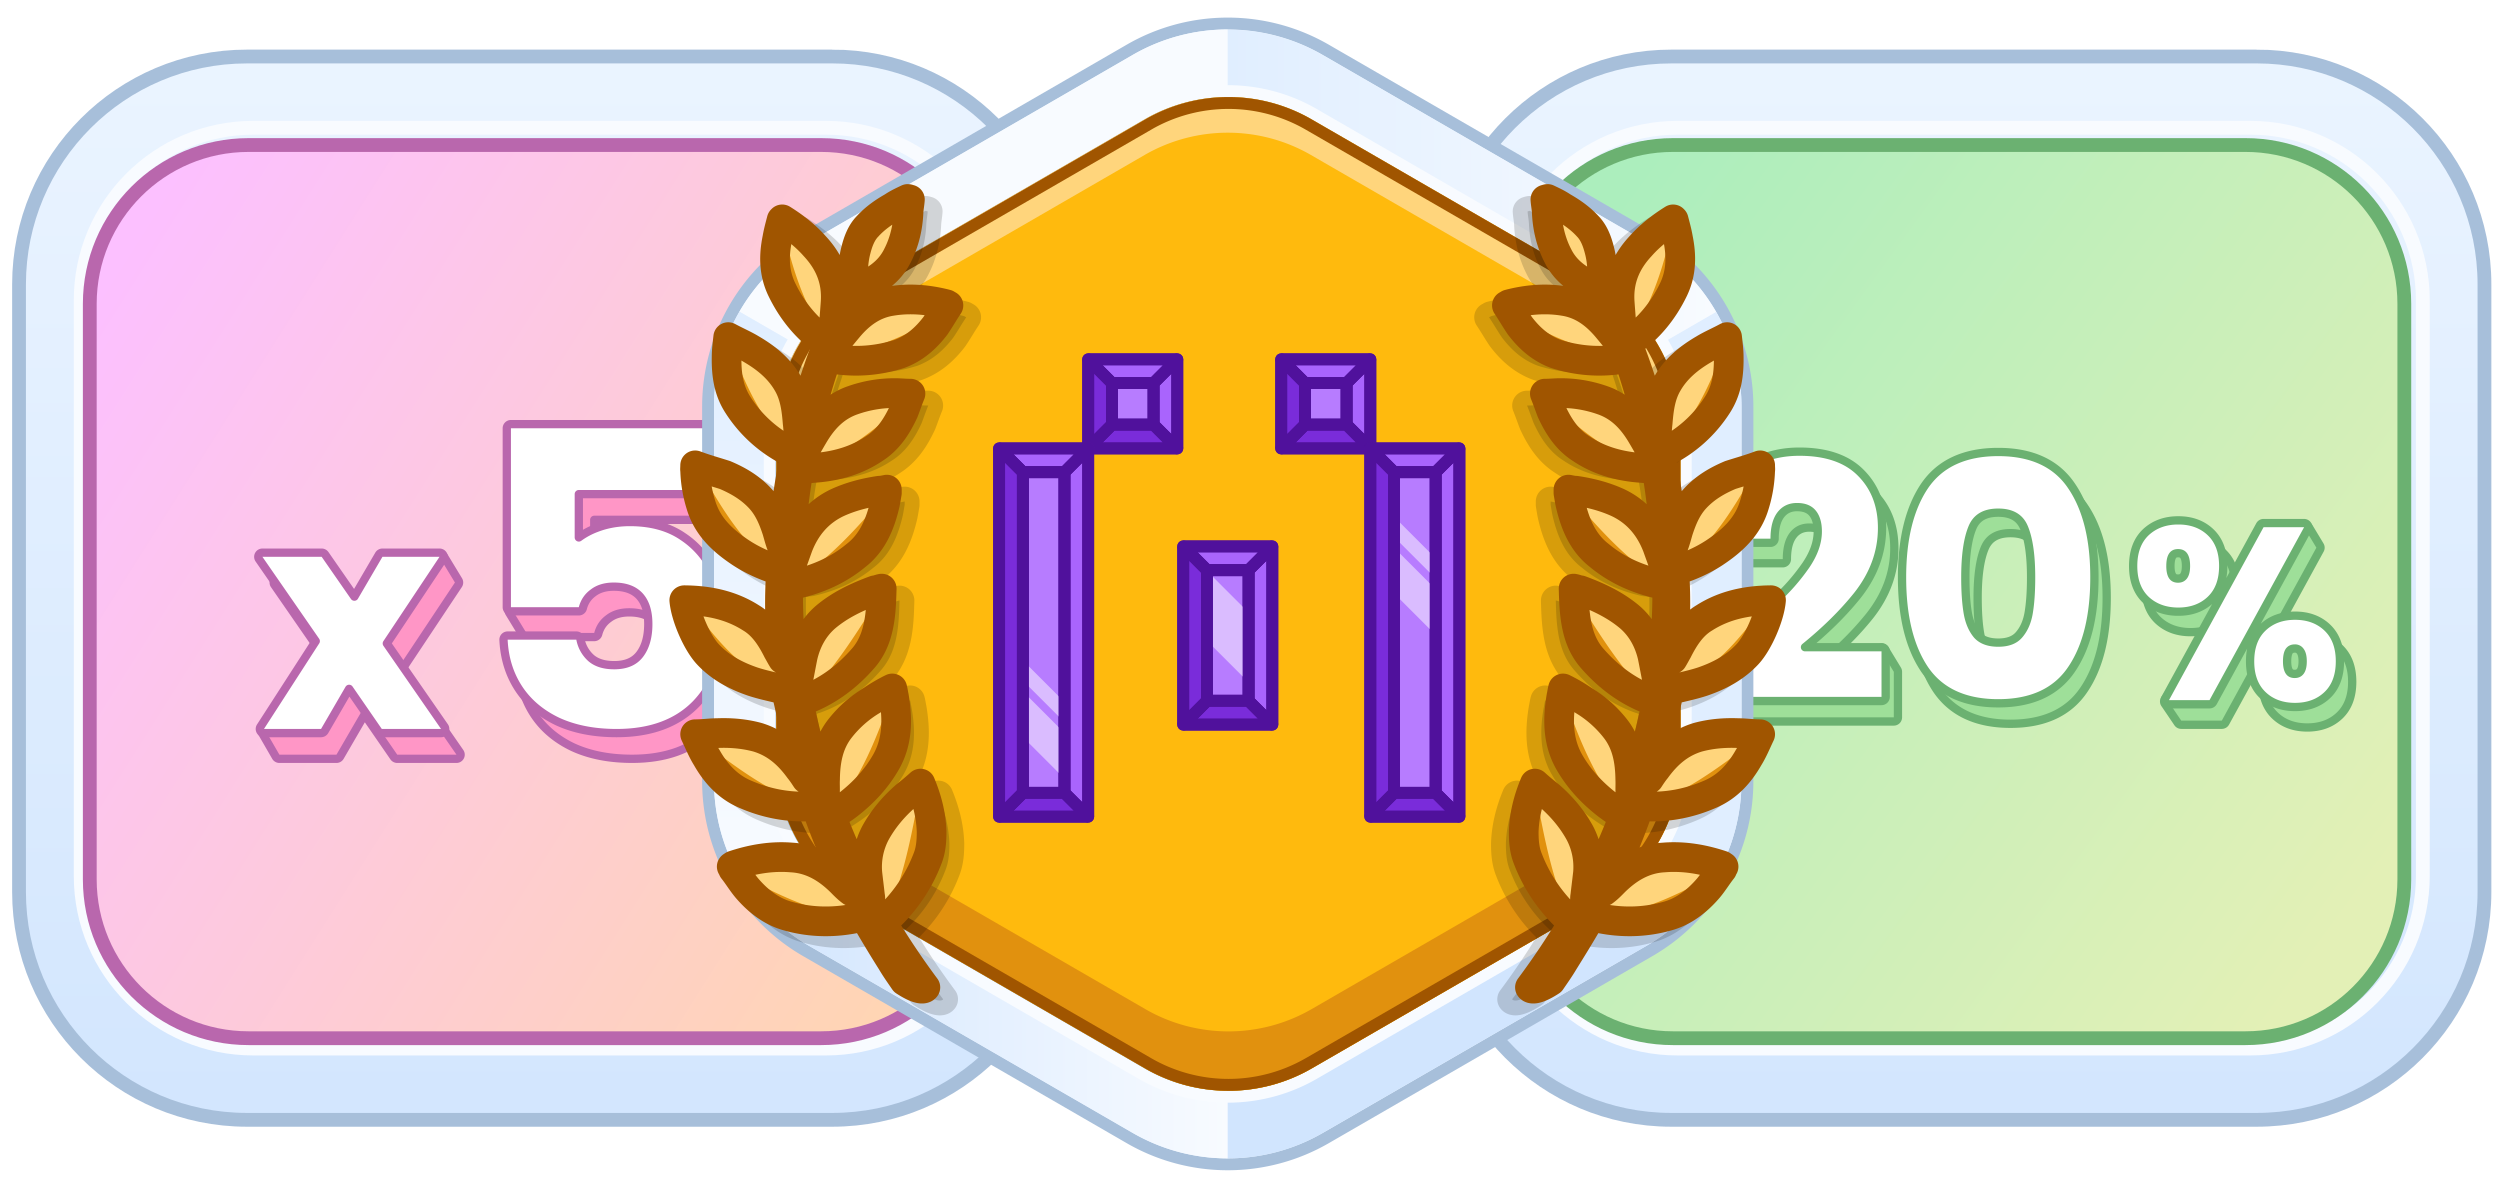 <svg viewBox="0 0 181 86" fill="none" xmlns="http://www.w3.org/2000/svg">
  <path d="M135.242 8.795a13.983 13.983 0 0 1 13.995 0L167.98 19.63a13.982 13.982 0 0 1 6.985 12.106v21.697c0 4.992-2.662 9.606-6.985 12.105l-18.743 10.834a13.983 13.983 0 0 1-13.995 0l-18.743-10.834a13.984 13.984 0 0 1-6.985-12.106V31.735c0-4.993 2.663-9.607 6.985-12.106l18.743-10.834Z" fill="url(#a)"/>
  <path d="M135.978 9.477a13.483 13.483 0 0 1 13.495 0l18.743 10.834a13.483 13.483 0 0 1 6.735 11.674V53.68c0 4.815-2.567 9.264-6.735 11.674l-18.743 10.834a13.483 13.483 0 0 1-13.495 0l-18.743-10.834a13.484 13.484 0 0 1-6.736-11.674V31.985c0-4.815 2.568-9.264 6.736-11.674l18.743-10.834Z" fill="url(#b)" stroke="#6BB171" stroke-width=".999"/>
  <path d="M123.015 44.668a.295.295 0 0 0-.045-.158l-.859-1.388a.3.3 0 0 0-.314-.136l-6.966 1.387a.297.297 0 0 0-.198.14l-.741 1.227a.298.298 0 0 0-.004.303l.741 1.299a.3.3 0 0 0 .261.151h7.825a.3.3 0 0 0 .3-.3v-2.525Zm2.005 4.021a.294.294 0 0 0-.083.104l-.832 1.714a.3.3 0 0 0 .018.293l.831 1.298a.3.3 0 0 0 .253.138h11.904a.3.3 0 0 0 .3-.3V48.64a.304.304 0 0 0-.043-.156l-.879-1.447a.3.3 0 0 0-.333-.134l-4.165 1.09c1.316-1.105 2.438-2.234 3.362-3.387h.001c1.192-1.503 1.796-3.14 1.796-4.907 0-1.616-.505-2.953-1.533-3.981-1.024-1.04-2.529-1.536-4.458-1.536-1.131 0-2.172.222-3.117.67h-.001c-.268.13-.611.413-.965.747-.362.342-.763.763-1.151 1.197-.771.862-1.514 1.797-1.805 2.272-.06.097-.06.22.001.316l.784 1.257a.299.299 0 0 0 .254.141h3.913a.3.3 0 0 0 .3-.3c0-.787.16-1.346.438-1.716.288-.38.671-.569 1.183-.569.538 0 .892.16 1.12.437.242.292.382.722.382 1.326 0 .779-.28 1.598-.872 2.463a14.612 14.612 0 0 1-2.231 2.533l-.002.002c-.88.816-2.092 1.863-3.639 3.142a.254.254 0 0 0-.029.028l-.117.094a55.61 55.61 0 0 1-.585.467Zm15.193-12.003-.001.001c-1.088 1.632-1.615 3.84-1.615 6.593 0 2.785.527 5.008 1.615 6.64l.001.002c1.129 1.668 2.935 2.48 5.347 2.48 2.412 0 4.211-.812 5.324-2.48 1.105-1.633 1.64-3.857 1.64-6.642 0-2.753-.536-4.962-1.64-6.594-1.113-1.668-2.912-2.48-5.324-2.48s-4.218.812-5.347 2.48Zm7.227 3.03.001.002c.326.8.499 1.98.499 3.562 0 1.065-.063 1.939-.185 2.627-.118.651-.359 1.167-.711 1.56v.001c-.306.344-.781.54-1.484.54-.699 0-1.184-.195-1.507-.54-.336-.394-.569-.91-.687-1.561-.123-.688-.185-1.562-.185-2.627 0-1.582.173-2.762.499-3.562l.001-.002c.153-.382.379-.653.677-.833.301-.182.696-.283 1.202-.283.507 0 .902.101 1.203.283.297.18.524.451.677.833Zm8.802.304-.002.002c-.62.593-.911 1.422-.911 2.44 0 1.019.291 1.847.911 2.44l.002.002c.622.582 1.416.864 2.358.864.718 0 1.348-.164 1.877-.501l-3.74 5.347a.299.299 0 0 0-.003.34l.941 1.388a.3.3 0 0 0 .249.131h2.934c.11 0 .211-.06.264-.156l6.847-12.521a.3.3 0 0 0-.006-.299l-.793-1.316a.301.301 0 0 0-.414-.1l-2.142 1.315a.306.306 0 0 0-.089.084l-2.78 3.975c.072-.306.107-.638.107-.993 0-1.019-.291-1.847-.911-2.44-.61-.584-1.4-.866-2.341-.866-.942 0-1.736.282-2.358.864Zm11.185 8.612.005.006c.097.127.17.352.17.725s-.073.599-.17.725c-.093.121-.215.184-.402.184-.204 0-.318-.066-.395-.175-.091-.128-.159-.357-.159-.734 0-.386.068-.62.156-.747.092-.118.213-.18.398-.18.18 0 .302.063.397.196Zm-9.399-6.17c0-.383.068-.618.16-.749.077-.111.191-.178.394-.178.211 0 .329.069.409.18.093.131.162.364.162.747 0 .373-.073.599-.169.725-.093.121-.215.185-.402.185-.205 0-.319-.067-.395-.176-.091-.128-.159-.357-.159-.734Zm6.678 4.461c-.62.593-.911 1.421-.911 2.44s.291 1.847.911 2.44c.61.584 1.401.866 2.342.866.941 0 1.731-.282 2.341-.866.62-.593.911-1.421.911-2.44s-.291-1.847-.911-2.44c-.61-.584-1.4-.866-2.341-.866-.941 0-1.732.282-2.342.866Z" fill="#9EDF99" stroke="#6BB171" stroke-width=".6" stroke-linejoin="round"/>
  <path d="M122.126 43.185a.3.3 0 0 0-.3-.3H114a.3.3 0 0 0-.3.3v2.526a.3.3 0 0 0 .3.3h7.826a.3.3 0 0 0 .3-.3v-2.526Zm2.005 4.022a.3.3 0 0 0-.114.235v3.012a.3.3 0 0 0 .3.3h11.905a.3.3 0 0 0 .3-.3v-3.296a.3.3 0 0 0-.3-.3h-5.54c1.499-1.217 2.761-2.461 3.782-3.734l.001-.001c1.192-1.502 1.796-3.14 1.796-4.906 0-1.616-.506-2.953-1.534-3.981-1.024-1.041-2.528-1.536-4.458-1.536-1.131 0-2.171.222-3.116.67h-.002c-.941.454-1.702 1.16-2.283 2.105l-.002.004c-.571.956-.864 2.133-.896 3.514a.301.301 0 0 0 .3.307h3.913a.3.3 0 0 0 .3-.3c0-.787.159-1.346.437-1.717.288-.38.672-.568 1.183-.568.538 0 .892.16 1.121.436.242.293.382.723.382 1.327 0 .779-.281 1.598-.873 2.463a14.613 14.613 0 0 1-2.231 2.533l-.002.001c-.879.817-2.091 1.864-3.639 3.143a.376.376 0 0 0-.029.027l-.116.095-.585.467Zm15.193-12.004-.001.002c-1.088 1.632-1.616 3.84-1.616 6.593 0 2.784.527 5.008 1.616 6.64l.001.002c1.128 1.668 2.934 2.48 5.347 2.48 2.412 0 4.211-.812 5.324-2.48 1.104-1.633 1.64-3.857 1.64-6.642 0-2.754-.536-4.962-1.64-6.594-1.113-1.669-2.912-2.48-5.324-2.48-2.413 0-4.219.812-5.347 2.48Zm7.226 3.03.001.003c.326.8.5 1.98.5 3.562 0 1.065-.063 1.939-.185 2.626-.119.652-.36 1.167-.711 1.562h-.001c-.305.344-.78.54-1.483.54-.699 0-1.185-.195-1.507-.54-.336-.394-.569-.91-.688-1.561-.122-.688-.185-1.562-.185-2.627 0-1.582.174-2.762.5-3.562v-.002c.153-.382.38-.653.677-.833.301-.182.696-.283 1.203-.283.507 0 .901.101 1.202.283.298.18.525.451.677.833Zm8.803.305-.002.002c-.62.593-.911 1.421-.911 2.44s.291 1.847.911 2.44l.002.002c.621.582 1.416.864 2.357.864.941 0 1.731-.282 2.342-.866.619-.593.91-1.421.91-2.44s-.291-1.847-.91-2.44c-.611-.584-1.401-.866-2.342-.866-.941 0-1.736.282-2.357.864Zm11.727-.224a.302.302 0 0 0-.264-.444h-2.934c-.11 0-.211.06-.264.156l-6.847 12.521a.3.3 0 0 0 .263.444h2.935a.3.3 0 0 0 .263-.156l6.848-12.521Zm-.542 8.835h-.001l.005.007c.097.126.17.352.17.725s-.073.598-.17.725c-.092.12-.214.184-.402.184-.204 0-.318-.066-.395-.175-.09-.128-.158-.357-.158-.734 0-.387.067-.62.155-.747.092-.118.214-.18.398-.18a.45.45 0 0 1 .398.195Zm-9.399-6.169c0-.383.068-.618.159-.75.078-.11.192-.177.394-.177.211 0 .33.068.409.18.093.131.163.364.163.747 0 .373-.073.598-.17.725-.092.121-.214.184-.402.184-.204 0-.318-.066-.395-.175-.09-.128-.158-.357-.158-.734Zm6.678 4.46c-.62.594-.911 1.422-.911 2.44 0 1.02.291 1.848.911 2.44.61.585 1.4.867 2.341.867.941 0 1.732-.282 2.342-.866.62-.593.911-1.421.911-2.44s-.291-1.847-.911-2.44c-.61-.584-1.401-.866-2.342-.866-.941 0-1.731.282-2.341.866Z" fill="#fff" stroke="#6BB171" stroke-width=".6" stroke-linejoin="round"/>
  <path d="M60.254 4.092H17.878c-9.112 0-16.5 7.387-16.5 16.5v43.983c0 9.112 7.388 16.5 16.5 16.5h42.376c9.112 0 16.5-7.388 16.5-16.5V20.591c0-9.112-7.388-16.5-16.5-16.5Z" fill="url(#c)" stroke="#A7BFDA" stroke-width=".999"/>
  <path d="M59.791 9.25H18.34c-6.903 0-12.499 5.597-12.499 12.5v41.666c0 6.903 5.596 12.5 12.5 12.5h41.45c6.903 0 12.5-5.597 12.5-12.5V21.75c0-6.903-5.597-12.5-12.5-12.5Z" stroke="#F8FBFF" stroke-width=".999"/>
  <path d="M38.725 10.5h20.726c6.351 0 11.5 5.148 11.5 11.5v41.666c0 6.351-5.149 11.5-11.5 11.5H18c-6.352 0-11.5-5.149-11.5-11.5V22c0-6.352 5.148-11.5 11.5-11.5h20.725Z" fill="url(#d)" stroke="#B967AD" stroke-width=".999"/>
  <path d="M28.513 54.808a.3.3 0 0 0 .247.13h4.288a.3.3 0 0 0 .247-.471l-4.172-6.02 4.063-6.106a.3.3 0 0 0 .007-.322l-1.02-1.682a.3.3 0 0 0-.4-.109l-3.111 1.683a.3.3 0 0 0-.116.112l-1.773 3.034-2.122-3.053a.3.3 0 0 0-.246-.13h-4.289a.3.3 0 0 0-.246.472l4.073 5.883-4.886 4.513a.3.3 0 0 0-.056.37l.967 1.676a.3.3 0 0 0 .26.15h4.132a.3.3 0 0 0 .26-.15l1.772-3.053 2.121 3.073Zm23.502-17.172a.3.3 0 0 0 .3-.3v-4.467a.3.3 0 0 0-.042-.154l-1.114-1.869a.3.3 0 0 0-.301-.143l-12.793 1.869a.3.3 0 0 0-.256.27l-.98 11.347a.3.3 0 0 0 .043.182l.98 1.608a.3.3 0 0 0 .256.144h4.914a.3.3 0 0 0 .29-.225c.122-.47.371-.838.75-1.113l.007-.005c.373-.289.86-.444 1.484-.444.856 0 1.46.24 1.864.678.409.442.636 1.103.636 2.03 0 .948-.218 1.671-.623 2.2-.387.503-.982.776-1.847.776-.743 0-1.29-.185-1.676-.52a2.45 2.45 0 0 1-.77-1.382.3.3 0 0 0-.294-.243H37.87a.3.3 0 0 0-.3.314c.062 1.32.424 2.494 1.091 3.516.67 1.024 1.617 1.823 2.833 2.4l.004.001c1.218.558 2.642.831 4.264.831 2.44 0 4.373-.693 5.754-2.115l.002-.002c1.375-1.438 2.048-3.365 2.048-5.746 0-1.289-.235-2.49-.709-3.602a6.226 6.226 0 0 0-2.28-2.75c-1.034-.718-2.329-1.066-3.862-1.066-.868 0-1.68.145-2.432.438a5.302 5.302 0 0 0-1.259.678v-3.136h8.991Z" fill="#FF96C6" stroke="#B967AD" stroke-width=".6" stroke-linejoin="round"/>
  <path d="M27.397 52.947a.3.3 0 0 0 .247.13h4.288a.3.3 0 0 0 .246-.472l-4.172-6.019 4.064-6.106a.3.3 0 0 0-.25-.467h-4.132a.3.3 0 0 0-.259.15l-1.773 3.033-2.121-3.054a.3.3 0 0 0-.247-.129H19a.3.3 0 0 0-.247.471l4.107 5.933-4 6.197a.3.3 0 0 0 .252.462h4.132a.3.3 0 0 0 .259-.15l1.773-3.052 2.12 3.073Zm23.502-17.173a.3.3 0 0 0 .3-.3v-4.467a.3.3 0 0 0-.3-.3H36.992a.3.3 0 0 0-.3.3v12.954a.3.3 0 0 0 .3.3h4.914a.3.3 0 0 0 .29-.224c.122-.47.37-.838.75-1.114l.007-.005c.373-.288.86-.443 1.484-.443.856 0 1.46.24 1.864.677.408.443.635 1.104.635 2.03 0 .948-.218 1.672-.623 2.2-.386.504-.982.776-1.846.776-.743 0-1.29-.184-1.677-.52a2.45 2.45 0 0 1-.769-1.381.3.3 0 0 0-.294-.243h-4.973a.3.3 0 0 0-.3.314c.062 1.319.423 2.493 1.09 3.515.67 1.024 1.618 1.823 2.833 2.4l.004.002c1.219.558 2.643.831 4.264.831 2.44 0 4.374-.693 5.755-2.116l.001-.001c1.375-1.438 2.049-3.365 2.049-5.747 0-1.288-.236-2.49-.71-3.602a6.226 6.226 0 0 0-2.28-2.75c-1.034-.717-2.328-1.065-3.862-1.065-.868 0-1.68.145-2.431.437a5.301 5.301 0 0 0-1.26.679v-3.137H50.9Z" fill="#fff" stroke="#B967AD" stroke-width=".6" stroke-linejoin="round"/>
  <path d="M163.376 4.092H121c-9.112 0-16.499 7.387-16.499 16.5v43.983c0 9.112 7.387 16.5 16.499 16.5h42.376c9.112 0 16.499-7.388 16.499-16.5V20.591c0-9.112-7.387-16.5-16.499-16.5Z" fill="url(#e)" stroke="#A7BFDA" stroke-width=".999"/>
  <path d="M162.913 9.25h-41.451c-6.903 0-12.499 5.597-12.499 12.5v41.666c0 6.903 5.596 12.5 12.499 12.5h41.451c6.903 0 12.5-5.597 12.5-12.5V21.75c0-6.903-5.597-12.5-12.5-12.5Z" stroke="#F8FBFF" stroke-width=".999"/>
  <path d="M141.847 10.5h20.726c6.351 0 11.5 5.148 11.5 11.5v41.666c0 6.351-5.149 11.5-11.5 11.5h-41.451c-6.352 0-11.501-5.149-11.501-11.5V22c0-6.352 5.149-11.5 11.501-11.5h20.725Z" fill="url(#f)" stroke="#6BB171" stroke-width=".999"/>
  <path d="M123.015 44.667a.294.294 0 0 0-.045-.157l-.859-1.388a.3.3 0 0 0-.314-.136l-6.966 1.387a.297.297 0 0 0-.198.14l-.741 1.227a.298.298 0 0 0-.004.303l.741 1.299a.3.3 0 0 0 .261.151h7.825a.3.3 0 0 0 .3-.3v-2.526Zm2.005 4.022a.294.294 0 0 0-.083.104l-.832 1.714a.3.3 0 0 0 .018.292l.831 1.299a.3.3 0 0 0 .253.138h11.904a.3.3 0 0 0 .3-.3V48.64a.304.304 0 0 0-.043-.156l-.879-1.447a.3.3 0 0 0-.333-.134l-4.165 1.09c1.316-1.105 2.438-2.235 3.362-3.387l.001-.001c1.192-1.502 1.796-3.14 1.796-4.906 0-1.616-.505-2.953-1.533-3.981-1.024-1.041-2.529-1.536-4.458-1.536-1.131 0-2.172.222-3.117.67h-.001c-.268.13-.611.413-.965.747-.362.342-.763.763-1.151 1.197-.771.862-1.514 1.797-1.805 2.272-.06.097-.06.22.001.316l.784 1.257a.299.299 0 0 0 .254.14h3.913a.3.3 0 0 0 .3-.3c0-.786.16-1.345.438-1.716.288-.38.671-.568 1.183-.568.538 0 .892.16 1.12.436.242.293.382.723.382 1.327 0 .779-.28 1.598-.872 2.463a14.616 14.616 0 0 1-2.231 2.533l-.002.002c-.88.816-2.092 1.863-3.639 3.142a.245.245 0 0 0-.029.028l-.117.094c-.121.098-.316.254-.585.467Zm15.193-12.004-.001.002c-1.088 1.632-1.615 3.84-1.615 6.593 0 2.784.527 5.008 1.615 6.64l.001.002c1.129 1.668 2.935 2.48 5.347 2.48 2.412 0 4.211-.812 5.324-2.48 1.105-1.633 1.64-3.857 1.64-6.642 0-2.754-.536-4.962-1.64-6.594-1.113-1.669-2.912-2.48-5.324-2.48s-4.218.812-5.347 2.48Zm7.227 3.03.001.003c.326.8.499 1.98.499 3.562 0 1.065-.063 1.939-.185 2.626-.118.652-.359 1.167-.711 1.562-.306.344-.781.54-1.484.54-.699 0-1.184-.195-1.507-.54-.336-.394-.569-.91-.687-1.561-.123-.688-.185-1.562-.185-2.627 0-1.582.173-2.762.499-3.562l.001-.002c.153-.382.379-.653.677-.833.301-.182.696-.283 1.202-.283.507 0 .902.101 1.203.283.297.18.524.451.677.833Zm8.802.305-.002.002c-.62.593-.911 1.421-.911 2.44s.291 1.847.911 2.44l.002.002c.622.582 1.416.864 2.358.864.718 0 1.348-.164 1.877-.501l-3.74 5.347a.299.299 0 0 0-.003.34l.941 1.388a.3.3 0 0 0 .249.131h2.934c.11 0 .211-.06.264-.156l6.847-12.521a.3.3 0 0 0-.006-.299l-.793-1.316a.301.301 0 0 0-.414-.1l-2.142 1.315a.307.307 0 0 0-.089.084l-2.78 3.975c.072-.307.107-.638.107-.993 0-1.019-.291-1.847-.911-2.44-.61-.584-1.4-.866-2.341-.866-.942 0-1.736.282-2.358.864Zm11.185 8.611.005.007c.097.127.17.352.17.725s-.073.598-.17.725a.466.466 0 0 1-.402.184c-.204 0-.318-.066-.395-.175-.091-.128-.159-.357-.159-.734 0-.386.068-.62.156-.747.092-.118.213-.18.398-.18.18 0 .302.063.397.196Zm-9.399-6.169c0-.384.068-.618.16-.749.077-.112.191-.178.394-.178.211 0 .329.068.409.18.093.131.162.364.162.747 0 .373-.073.598-.169.725-.093.121-.215.184-.402.184-.205 0-.319-.066-.395-.175-.091-.128-.159-.357-.159-.734Zm6.678 4.46c-.62.594-.911 1.422-.911 2.44 0 1.02.291 1.848.911 2.44.61.585 1.401.867 2.342.867.941 0 1.731-.282 2.341-.866.62-.593.911-1.421.911-2.44s-.291-1.847-.911-2.44c-.61-.584-1.4-.866-2.341-.866-.941 0-1.732.282-2.342.866Z" fill="#9EDF99" stroke="#6BB171" stroke-width=".6" stroke-linejoin="round"/>
  <path d="M122.126 43.185a.3.3 0 0 0-.3-.3H114a.3.3 0 0 0-.3.3v2.526a.3.3 0 0 0 .3.3h7.826a.3.3 0 0 0 .3-.3v-2.526Zm2.005 4.022a.3.3 0 0 0-.114.235v3.012a.3.3 0 0 0 .3.3h11.905a.3.3 0 0 0 .3-.3v-3.297a.3.3 0 0 0-.3-.3h-5.54c1.499-1.216 2.761-2.46 3.782-3.733l.001-.001c1.192-1.502 1.796-3.14 1.796-4.906 0-1.617-.506-2.953-1.534-3.982-1.024-1.04-2.528-1.535-4.458-1.535-1.131 0-2.171.222-3.116.67h-.002c-.941.454-1.702 1.16-2.283 2.105l-.002.004c-.571.956-.864 2.132-.896 3.514a.3.3 0 0 0 .3.307h3.913a.3.3 0 0 0 .3-.3c0-.787.159-1.346.437-1.717.288-.38.672-.568 1.183-.568.538 0 .892.16 1.121.436.242.293.382.723.382 1.327 0 .778-.281 1.598-.873 2.463a14.612 14.612 0 0 1-2.231 2.532l-.002.002c-.879.817-2.091 1.864-3.639 3.143a.377.377 0 0 0-.029.027l-.116.095-.585.467Zm15.193-12.004-.001.002c-1.088 1.632-1.616 3.84-1.616 6.593 0 2.784.527 5.008 1.616 6.64l.001.002c1.128 1.668 2.934 2.48 5.347 2.48 2.412 0 4.211-.812 5.324-2.48 1.104-1.633 1.64-3.858 1.64-6.642 0-2.754-.536-4.962-1.64-6.594-1.113-1.669-2.912-2.48-5.324-2.48-2.413 0-4.219.812-5.347 2.48Zm7.226 3.03.001.003c.326.8.5 1.98.5 3.562 0 1.065-.063 1.938-.185 2.626-.119.652-.36 1.167-.711 1.561h-.001c-.305.344-.78.54-1.483.54-.699 0-1.185-.194-1.507-.54-.336-.393-.569-.909-.688-1.56-.122-.688-.185-1.562-.185-2.627 0-1.582.174-2.762.5-3.563v-.001c.153-.382.38-.653.677-.833.301-.182.696-.283 1.203-.283.507 0 .901.101 1.202.283.298.18.525.451.677.833Zm8.803.305-.002.002c-.62.593-.911 1.421-.911 2.44s.291 1.847.911 2.44l.002.002c.621.582 1.416.864 2.357.864.941 0 1.731-.282 2.342-.866.619-.593.91-1.421.91-2.44s-.291-1.847-.91-2.44c-.611-.584-1.401-.866-2.342-.866-.941 0-1.736.282-2.357.864Zm11.727-.224a.302.302 0 0 0-.264-.444h-2.934c-.11 0-.211.06-.264.156l-6.847 12.52a.3.3 0 0 0 .263.445h2.935a.3.3 0 0 0 .263-.156l6.848-12.521Zm-.542 8.835h-.001l.005.007c.097.126.17.351.17.725 0 .373-.073.598-.17.725-.092.12-.214.184-.402.184-.204 0-.318-.066-.395-.175-.09-.128-.158-.357-.158-.734 0-.387.067-.62.155-.748.092-.118.214-.18.398-.18a.45.45 0 0 1 .398.196Zm-9.399-6.17c0-.383.068-.617.159-.748.078-.112.192-.178.394-.178.211 0 .33.068.409.18.093.131.163.364.163.747 0 .373-.073.598-.17.725-.092.12-.214.184-.402.184-.204 0-.318-.066-.395-.175-.09-.128-.158-.357-.158-.734Zm6.678 4.462c-.62.592-.911 1.421-.911 2.44s.291 1.847.911 2.44c.61.584 1.4.866 2.341.866.941 0 1.732-.282 2.342-.866.62-.593.911-1.421.911-2.44s-.291-1.848-.911-2.44c-.61-.584-1.401-.866-2.342-.866-.941 0-1.731.282-2.341.866Z" fill="#fff" stroke="#6BB171" stroke-width=".6" stroke-linejoin="round"/>
  <path d="M95.99 3.608a14.19 14.19 0 0 0-14.202 0L58.353 17.154a14.19 14.19 0 0 0-7.089 12.286v27.12a14.19 14.19 0 0 0 7.089 12.286l23.435 13.546a14.19 14.19 0 0 0 14.203 0l23.435-13.546a14.191 14.191 0 0 0 7.088-12.286V29.44c0-5.067-2.702-9.75-7.088-12.286L95.991 3.608Z" fill="#ECF5FF" stroke="#A7BFDA" stroke-width=".86"/>
  <path d="M88.89 2.133V43L53.534 22.564a13.75 13.75 0 0 1 5.033-5.037L82.003 3.98a13.751 13.751 0 0 1 6.886-1.847Z" fill="#F8FBFF"/>
  <path d="M51.694 29.44v27.12c0 2.456.655 4.82 1.841 6.876L88.89 43 53.535 22.564a13.751 13.751 0 0 0-1.84 6.876Z" fill="url(#g)"/>
  <path d="M126.084 56.571v-27.12c0-2.457-.655-4.82-1.841-6.876L88.889 43.011l35.354 20.436a13.753 13.753 0 0 0 1.841-6.876Z" fill="#E0EEFF"/>
  <path d="M88.89 2.15v40.867l35.353-20.436a13.749 13.749 0 0 0-5.033-5.038L95.775 3.997A13.751 13.751 0 0 0 88.89 2.15Z" fill="url(#h)"/>
  <path d="M58.565 68.472a13.751 13.751 0 0 1-5.03-5.036L88.89 43v40.867a13.75 13.75 0 0 1-6.884-1.847h-.002L58.568 68.473l-.003-.001Z" fill="url(#i)"/>
  <path d="m95.775 82.02 23.435-13.547a13.749 13.749 0 0 0 5.033-5.037L88.889 43v40.867c2.378 0 4.756-.616 6.886-1.847Z" fill="#D1E5FE"/>
  <path d="M82.864 8.643a12.04 12.04 0 0 1 12.05 0l20.692 11.96a12.04 12.04 0 0 1 6.015 10.424v23.946c0 4.3-2.293 8.272-6.015 10.424l-20.691 11.96a12.04 12.04 0 0 1-12.051 0l-20.692-11.96a12.04 12.04 0 0 1-6.014-10.424V31.027c0-4.3 2.292-8.272 6.014-10.424l20.692-11.96Z" fill="#A7BFDA"/>
  <path d="M95.13 8.27a12.47 12.47 0 0 0-12.481 0L61.957 20.232a12.47 12.47 0 0 0-6.23 10.796v23.946a12.47 12.47 0 0 0 6.23 10.796l20.692 11.96a12.47 12.47 0 0 0 12.48 0l20.692-11.96a12.469 12.469 0 0 0 6.23-10.796V31.027c0-4.453-2.374-8.568-6.23-10.796L95.13 8.271Z" stroke="#F8FBFF" stroke-width=".86"/>
  <path d="M83.08 9.015a11.61 11.61 0 0 1 11.62 0l20.691 11.96a11.61 11.61 0 0 1 5.8 10.052v23.946a11.61 11.61 0 0 1-5.8 10.051l-20.692 11.96a11.61 11.61 0 0 1-11.62 0l-20.691-11.96a11.61 11.61 0 0 1-5.8-10.051V31.027a11.61 11.61 0 0 1 5.8-10.051l20.691-11.96Z" stroke="#A7BFDA" stroke-width=".86"/>
  <path d="M82.916 8.643a12.04 12.04 0 0 1 12.05 0l20.692 11.96a12.04 12.04 0 0 1 6.015 10.424v23.946c0 4.3-2.293 8.272-6.015 10.424l-20.692 11.96a12.04 12.04 0 0 1-12.05 0l-20.692-11.96a12.04 12.04 0 0 1-6.014-10.424V31.027c0-4.3 2.292-8.272 6.014-10.424l20.692-11.96Z" fill="#FFBA0D"/>
  <path fill-rule="evenodd" clip-rule="evenodd" d="M56.21 50.673v4.3c0 4.3 2.292 8.272 6.014 10.424l20.692 11.96a12.04 12.04 0 0 0 12.05 0l20.692-11.96a12.04 12.04 0 0 0 6.015-10.424v-4.3c0 4.3-2.293 8.272-6.015 10.424l-20.692 11.96a12.04 12.04 0 0 1-12.05 0l-20.692-11.96a12.04 12.04 0 0 1-6.014-10.424Z" fill="#E1910E"/>
  <path fill-rule="evenodd" clip-rule="evenodd" d="M82.865 8.643a12.04 12.04 0 0 1 12.05 0l20.692 11.96a12.039 12.039 0 0 1 6.015 10.424v2.58c0-4.3-2.292-8.272-6.015-10.424l-20.691-11.96a12.04 12.04 0 0 0-12.05 0l-20.693 11.96a12.04 12.04 0 0 0-6.014 10.424v-2.58c0-4.3 2.292-8.272 6.014-10.424l20.692-11.96Z" fill="#FFD57C"/>
  <path d="M83.13 9.015a11.61 11.61 0 0 1 11.621 0l20.692 11.96a11.61 11.61 0 0 1 5.8 10.052v23.946a11.61 11.61 0 0 1-5.8 10.051l-20.692 11.96a11.61 11.61 0 0 1-11.62 0l-20.692-11.96a11.61 11.61 0 0 1-5.8-10.051V31.027a11.61 11.61 0 0 1 5.8-10.051l20.692-11.96Z" stroke="#A05500" stroke-width=".86"/>
  <g filter="url(#j)">
    <path d="M92.115 50.74v-12.9l-1.72 1.72v9.46l1.72 1.72Z" fill="#A964FD" stroke="#50119C" stroke-width=".86" stroke-linejoin="round"/>
    <path d="M92.115 37.84h-6.45l1.72 1.72h3.01l1.72-1.72Z" fill="#A964FD" stroke="#50119C" stroke-width=".86" stroke-linejoin="round"/>
    <path d="M90.394 49.02v-9.46h-3.01v9.46h3.01Z" fill="#B77CFF" stroke="#50119C" stroke-width=".86" stroke-linejoin="round"/>
    <path fill-rule="evenodd" clip-rule="evenodd" d="m87.384 44.667 3.01 3.01v-5.053l-3.01-3.01v5.053Z" fill="#DABCFF"/>
    <path d="M85.665 50.74h6.45l-1.72-1.72h-3.01l-1.72 1.72Z" fill="#7A2CDA" stroke="#50119C" stroke-width=".86" stroke-linejoin="round"/>
    <path d="M85.665 37.84v12.9l1.72-1.72v-9.46l-1.72-1.72Z" fill="#7A2CDA" stroke="#50119C" stroke-width=".86" stroke-linejoin="round"/>
    <path d="M85.665 37.84h6.45m-6.45 0v12.9m0-12.9 1.72 1.72m4.73-1.72v12.9m0-12.9-1.72 1.72m1.72 11.18h-6.45m6.45 0-1.72-1.72m-4.73 1.72 1.72-1.72m3.01 0v-9.46m0 9.46h-3.01m0 0v-9.46m0 0h3.01" stroke="#50119C" stroke-width=".86" stroke-linejoin="round"/>
  </g>
  <g filter="url(#k)" stroke="#50119C" stroke-width=".86" stroke-linejoin="round">
    <path d="M85.234 30.745v-6.45l-1.72 1.72v3.01l1.72 1.72Z" fill="#A964FD"/>
    <path d="M85.235 24.295h-6.45l1.72 1.72h3.01l1.72-1.72Z" fill="#A964FD"/>
    <path d="M83.514 29.025v-3.01h-3.01v3.01h3.01Z" fill="#B77CFF"/>
    <path d="M78.785 30.745h6.45l-1.72-1.72h-3.01l-1.72 1.72Z" fill="#7A2CDA"/>
    <path d="M78.785 24.295v6.45l1.72-1.72v-3.01l-1.72-1.72Z" fill="#7A2CDA"/>
    <path d="M78.785 24.295h6.45m-6.45 0v6.45m0-6.45 1.72 1.72m4.73-1.72v6.45m0-6.45-1.72 1.72m1.72 4.73h-6.45m6.45 0-1.72-1.72m-4.73 1.72 1.72-1.72m3.01 0v-3.01m0 3.01h-3.01m0 0v-3.01m0 0h3.01"/>
  </g>
  <g filter="url(#l)" stroke="#50119C" stroke-width=".86" stroke-linejoin="round">
    <path d="M99.21 30.745v-6.45l-1.72 1.72v3.01l1.72 1.72Z" fill="#A964FD"/>
    <path d="M99.21 24.295h-6.45l1.72 1.72h3.01l1.72-1.72Z" fill="#A964FD"/>
    <path d="M97.489 29.025v-3.01h-3.01v3.01h3.01Z" fill="#B77CFF"/>
    <path d="M92.76 30.745h6.45l-1.72-1.72h-3.01l-1.72 1.72Z" fill="#7A2CDA"/>
    <path d="M92.76 24.295v6.45l1.72-1.72v-3.01l-1.72-1.72Z" fill="#7A2CDA"/>
    <path d="M92.76 24.295h6.45m-6.45 0v6.45m0-6.45 1.72 1.72m4.73-1.72v6.45m0-6.45-1.72 1.72m1.72 4.73h-6.45m6.45 0-1.72-1.72m-4.73 1.72 1.72-1.72m3.01 0v-3.01m0 3.01h-3.01m0 0v-3.01m0 0h3.01"/>
  </g>
  <g filter="url(#m)">
    <path d="M78.784 57.405v-26.66l-1.72 1.72v23.22l1.72 1.72Z" fill="#A964FD" stroke="#50119C" stroke-width=".86" stroke-linejoin="round"/>
    <path d="M78.784 30.745h-6.45l1.72 1.72h3.01l1.72-1.72Z" fill="#A964FD" stroke="#50119C" stroke-width=".86" stroke-linejoin="round"/>
    <path d="M77.064 55.685v-23.22h-3.01v23.22h3.01Z" fill="#B77CFF" stroke="#50119C" stroke-width=".86" stroke-linejoin="round"/>
    <path fill-rule="evenodd" clip-rule="evenodd" d="m74.055 51.641 3.01 3.01v-3.307l-3.01-3.01v3.307Zm0-4.084 3.01 3.01v-1.463l-3.01-3.01v1.463Z" fill="#DABCFF"/>
    <path d="M72.335 57.405h6.45l-1.72-1.72h-3.01l-1.72 1.72Z" fill="#7A2CDA" stroke="#50119C" stroke-width=".86" stroke-linejoin="round"/>
    <path d="M72.335 30.745v26.66l1.72-1.72v-23.22l-1.72-1.72Z" fill="#7A2CDA" stroke="#50119C" stroke-width=".86" stroke-linejoin="round"/>
    <path d="M72.335 30.745h6.45m-6.45 0v26.66m0-26.66 1.72 1.72m4.73-1.72v26.66m0-26.66-1.72 1.72m1.72 24.94h-6.45m6.45 0-1.72-1.72m-4.73 1.72 1.72-1.72m3.01 0v-23.22m0 23.22h-3.01m0 0v-23.22m0 0h3.01" stroke="#50119C" stroke-width=".86" stroke-linejoin="round"/>
  </g>
  <g filter="url(#n)">
    <path d="M105.659 57.405v-26.66l-1.72 1.72v23.22l1.72 1.72Z" fill="#A964FD" stroke="#50119C" stroke-width=".86" stroke-linejoin="round"/>
    <path d="M105.659 30.745h-6.45l1.72 1.72h3.01l1.72-1.72Z" fill="#A964FD" stroke="#50119C" stroke-width=".86" stroke-linejoin="round"/>
    <path d="M103.939 55.685v-23.22h-3.01v23.22h3.01Z" fill="#B77CFF" stroke="#50119C" stroke-width=".86" stroke-linejoin="round"/>
    <path fill-rule="evenodd" clip-rule="evenodd" d="m100.93 41.238 3.01 3.01V40.94l-3.01-3.01v3.308Zm0-4.085 3.01 3.01V38.7l-3.01-3.01v1.463Z" fill="#DABCFF"/>
    <path d="M99.21 57.405h6.449l-1.72-1.72h-3.01l-1.72 1.72Z" fill="#7A2CDA" stroke="#50119C" stroke-width=".86" stroke-linejoin="round"/>
    <path d="M99.21 30.745v26.66l1.719-1.72v-23.22l-1.72-1.72Z" fill="#7A2CDA" stroke="#50119C" stroke-width=".86" stroke-linejoin="round"/>
    <path d="M99.21 30.745h6.449m-6.45 0v26.66m0-26.66 1.72 1.72m4.73-1.72v26.66m0-26.66-1.72 1.72m1.72 24.94h-6.45m6.45 0-1.72-1.72m-4.73 1.72 1.72-1.72m3.01 0v-23.22m0 23.22h-3.01m0 0v-23.22m0 0h3.01" stroke="#50119C" stroke-width=".86" stroke-linejoin="round"/>
  </g>
  <g style="mix-blend-mode:color-burn">
    <mask id="o" maskUnits="userSpaceOnUse" x="48.954" y="13.265" width="23" height="61" fill="#000">
      <path fill="#fff" d="M48.954 13.265h23v61h-23z"/>
      <path d="M66.283 19.338c-.609 1.258-1.689 1.917-2.886 2.396-.137.08-.275.2-.334.32-.451 1.018-.883 2.076-1.315 3.074-.157.38-.275.739-.452 1.198.51-.659.962-1.218 1.414-1.757.824-.978 1.806-1.717 3.121-1.917 1.335-.22 2.67-.1 3.986.24.039.04.059.04.137.08-.334.499-.628 1.018-.942 1.477-.687.899-1.512 1.637-2.611 2.037-1.57.499-3.18.619-4.79.359-.158-.06-.295-.08-.452-.12a46.466 46.466 0 0 0-1.865 7.128c.314-.46.589-.978.864-1.438.687-1.178 1.55-2.116 2.866-2.575a9.093 9.093 0 0 1 3.082-.52c.334 0 .687.04 1.1.04-.197.48-.334.9-.491 1.298-.51 1.098-1.139 2.057-2.16 2.696-1.217.818-2.591 1.218-4.024 1.357-.452.04-.943.08-1.414.12a50.868 50.868 0 0 0-.707 7.367c.079-.08.099-.2.138-.319.157-.46.334-.938.51-1.438.55-1.437 1.473-2.535 2.867-3.194.962-.44 1.982-.699 3.023-.858.177 0 .353-.04.55-.08v.24c-.04.219-.079.498-.138.778-.334 1.437-.883 2.815-2.1 3.753-1.277 1.059-2.769 1.717-4.398 2.077-.157.02-.314.02-.51.06a40.27 40.27 0 0 0 .588 7.527c.177-.819.315-1.597.472-2.376.255-1.098.785-2.077 1.63-2.815 1.06-.899 2.296-1.478 3.592-1.957.137 0 .275-.08.49-.12-.02.719-.039 1.338-.117 1.957-.138 1.138-.452 2.176-1.178 3.035-1.237 1.437-2.729 2.535-4.516 3.154-.059 0-.117.04-.196.08.452 2.316 1.06 4.572 1.885 6.748.04-.399 0-.778.02-1.178.02-1.317.235-2.555 1.04-3.613a8.461 8.461 0 0 1 2.356-2.097c.471-.32.942-.599 1.472-.858.06.22.079.42.118.579.275 1.637.275 3.234-.55 4.712-.687 1.218-1.63 2.236-2.729 3.094-.412.32-.824.58-1.256.859.805 2.096 1.728 4.133 2.827 6.07 0-.12 0-.2-.02-.28-.058-.54-.137-1.138-.196-1.677a5.277 5.277 0 0 1 .589-2.895c.57-1.038 1.335-1.937 2.238-2.716.334-.26.668-.539 1.021-.858.49 1.178.766 2.316.805 3.474 0 .659-.04 1.318-.295 1.956a11.52 11.52 0 0 1-3.101 4.493c-.157.12-.138.2-.06.36a55.346 55.346 0 0 0 3.004 4.471s-.196.4-1.511-.459c-.314-.459-.629-.898-.923-1.397a92.016 92.016 0 0 1-1.787-2.955c-.117-.26-.235-.34-.51-.26-1.728.4-3.475.4-5.183-.08-1.217-.32-2.199-1.098-3.004-2.036-.353-.42-.667-.939-1-1.358-.02-.08-.06-.12-.099-.2l.118-.08c1.374-.459 2.787-.698 4.22-.578 1.434.08 2.592.778 3.613 1.797.236.24.451.459.726.658-.02-.08-.059-.16-.098-.24a53.484 53.484 0 0 1-2.395-5.69c-.059-.199-.137-.239-.334-.239-1.708.12-3.376-.2-4.947-.898-1.217-.54-2.061-1.478-2.71-2.616-.313-.499-.549-1.078-.843-1.697.569 0 1.08-.08 1.59-.08.981-.04 1.963.04 2.925.3 1.315.399 2.238 1.218 3.023 2.296.197.24.354.479.51.718-.49-2.136-.98-4.292-1.472-6.428-.785-.2-1.63-.36-2.414-.62-1.218-.419-2.356-1.018-3.26-1.996-.785-.858-1.59-2.735-1.688-3.893h.04c1.688.02 3.317.34 4.79 1.278.903.539 1.472 1.437 1.943 2.375.118.2.216.4.354.62-.197-2.137-.275-4.253-.118-6.39-1.06-.319-2.022-.738-2.906-1.317-1.295-.859-2.414-1.877-2.886-3.434a9.274 9.274 0 0 1-.431-2.536c-.02-.08 0-.16 0-.36.746.28 1.472.48 2.16.7.941.399 1.805.898 2.532 1.677.628.678.962 1.497 1.236 2.336.118.399.217.798.374 1.177 0-.12.02-.16.02-.279.176-2.056.45-4.093.863-6.11.04-.2.02-.359-.216-.439a9.5 9.5 0 0 1-3.868-3.434c-.687-1.058-.844-2.216-.824-3.474 0-.459.059-.898.118-1.437.589.32 1.158.559 1.649.858 1.1.64 2.061 1.418 2.69 2.536.49.858.608 1.837.687 2.815.039.3.039.619.117.898l.06-.24c.51-2.056 1.118-4.132 1.904-6.128.078-.2.078-.32-.099-.42-1.354-.978-2.375-2.216-3.121-3.753-.589-1.218-.589-2.456-.334-3.714.079-.46.197-.878.314-1.338l.04-.04c.863.54 1.668 1.159 2.355 1.937 1.06 1.138 1.63 2.456 1.512 4.093-.04.579-.098 1.218-.137 1.917.039-.08.059-.12.078-.2.432-.898.864-1.797 1.296-2.715.04-.12.04-.24.04-.36-.04-.818-.02-1.637.196-2.455.157-.62.392-1.258.844-1.717.53-.58 1.158-1.019 1.826-1.398.353-.24.706-.4 1.08-.579.058 0 .097.04.156.04-.02.3-.078.579-.098.878-.04 1.099-.294 2.197-.785 3.155Z"/>
    </mask>
    <path d="M66.283 19.338c-.609 1.258-1.689 1.917-2.886 2.396-.137.08-.275.2-.334.32-.451 1.018-.883 2.076-1.315 3.074-.157.38-.275.739-.452 1.198.51-.659.962-1.218 1.414-1.757.824-.978 1.806-1.717 3.121-1.917 1.335-.22 2.67-.1 3.986.24.039.04.059.04.137.08-.334.499-.628 1.018-.942 1.477-.687.899-1.512 1.637-2.611 2.037-1.57.499-3.18.619-4.79.359-.158-.06-.295-.08-.452-.12a46.466 46.466 0 0 0-1.865 7.128c.314-.46.589-.978.864-1.438.687-1.178 1.55-2.116 2.866-2.575a9.093 9.093 0 0 1 3.082-.52c.334 0 .687.04 1.1.04-.197.48-.334.9-.491 1.298-.51 1.098-1.139 2.057-2.16 2.696-1.217.818-2.591 1.218-4.024 1.357-.452.04-.943.08-1.414.12a50.868 50.868 0 0 0-.707 7.367c.079-.08.099-.2.138-.319.157-.46.334-.938.51-1.438.55-1.437 1.473-2.535 2.867-3.194.962-.44 1.982-.699 3.023-.858.177 0 .353-.04.55-.08v.24c-.04.219-.079.498-.138.778-.334 1.437-.883 2.815-2.1 3.753-1.277 1.059-2.769 1.717-4.398 2.077-.157.02-.314.02-.51.06a40.27 40.27 0 0 0 .588 7.527c.177-.819.315-1.597.472-2.376.255-1.098.785-2.077 1.63-2.815 1.06-.899 2.296-1.478 3.592-1.957.137 0 .275-.08.49-.12-.02.719-.039 1.338-.117 1.957-.138 1.138-.452 2.176-1.178 3.035-1.237 1.437-2.729 2.535-4.516 3.154-.059 0-.117.04-.196.08.452 2.316 1.06 4.572 1.885 6.748.04-.399 0-.778.02-1.178.02-1.317.235-2.555 1.04-3.613a8.461 8.461 0 0 1 2.356-2.097c.471-.32.942-.599 1.472-.858.06.22.079.42.118.579.275 1.637.275 3.234-.55 4.712-.687 1.218-1.63 2.236-2.729 3.094-.412.32-.824.58-1.256.859.805 2.096 1.728 4.133 2.827 6.07 0-.12 0-.2-.02-.28-.058-.54-.137-1.138-.196-1.677a5.277 5.277 0 0 1 .589-2.895c.57-1.038 1.335-1.937 2.238-2.716.334-.26.668-.539 1.021-.858.49 1.178.766 2.316.805 3.474 0 .659-.04 1.318-.295 1.956a11.52 11.52 0 0 1-3.101 4.493c-.157.12-.138.2-.06.36a55.346 55.346 0 0 0 3.004 4.471s-.196.4-1.511-.459c-.314-.459-.629-.898-.923-1.397a92.016 92.016 0 0 1-1.787-2.955c-.117-.26-.235-.34-.51-.26-1.728.4-3.475.4-5.183-.08-1.217-.32-2.199-1.098-3.004-2.036-.353-.42-.667-.939-1-1.358-.02-.08-.06-.12-.099-.2l.118-.08c1.374-.459 2.787-.698 4.22-.578 1.434.08 2.592.778 3.613 1.797.236.24.451.459.726.658-.02-.08-.059-.16-.098-.24a53.484 53.484 0 0 1-2.395-5.69c-.059-.199-.137-.239-.334-.239-1.708.12-3.376-.2-4.947-.898-1.217-.54-2.061-1.478-2.71-2.616-.313-.499-.549-1.078-.843-1.697.569 0 1.08-.08 1.59-.08.981-.04 1.963.04 2.925.3 1.315.399 2.238 1.218 3.023 2.296.197.24.354.479.51.718-.49-2.136-.98-4.292-1.472-6.428-.785-.2-1.63-.36-2.414-.62-1.218-.419-2.356-1.018-3.26-1.996-.785-.858-1.59-2.735-1.688-3.893h.04c1.688.02 3.317.34 4.79 1.278.903.539 1.472 1.437 1.943 2.375.118.2.216.4.354.62-.197-2.137-.275-4.253-.118-6.39-1.06-.319-2.022-.738-2.906-1.317-1.295-.859-2.414-1.877-2.886-3.434a9.274 9.274 0 0 1-.431-2.536c-.02-.08 0-.16 0-.36.746.28 1.472.48 2.16.7.941.399 1.805.898 2.532 1.677.628.678.962 1.497 1.236 2.336.118.399.217.798.374 1.177 0-.12.02-.16.02-.279.176-2.056.45-4.093.863-6.11.04-.2.02-.359-.216-.439a9.5 9.5 0 0 1-3.868-3.434c-.687-1.058-.844-2.216-.824-3.474 0-.459.059-.898.118-1.437.589.32 1.158.559 1.649.858 1.1.64 2.061 1.418 2.69 2.536.49.858.608 1.837.687 2.815.039.3.039.619.117.898l.06-.24c.51-2.056 1.118-4.132 1.904-6.128.078-.2.078-.32-.099-.42-1.354-.978-2.375-2.216-3.121-3.753-.589-1.218-.589-2.456-.334-3.714.079-.46.197-.878.314-1.338l.04-.04c.863.54 1.668 1.159 2.355 1.937 1.06 1.138 1.63 2.456 1.512 4.093-.04.579-.098 1.218-.137 1.917.039-.08.059-.12.078-.2.432-.898.864-1.797 1.296-2.715.04-.12.04-.24.04-.36-.04-.818-.02-1.637.196-2.455.157-.62.392-1.258.844-1.717.53-.58 1.158-1.019 1.826-1.398.353-.24.706-.4 1.08-.579.058 0 .097.04.156.04-.02.3-.078.579-.098.878-.04 1.099-.294 2.197-.785 3.155Z" fill="#000" fill-opacity=".16"/>
    <path d="M66.283 19.338c-.609 1.258-1.689 1.917-2.886 2.396-.137.08-.275.2-.334.32-.451 1.018-.883 2.076-1.315 3.074-.157.38-.275.739-.452 1.198.51-.659.962-1.218 1.414-1.757.824-.978 1.806-1.717 3.121-1.917 1.335-.22 2.67-.1 3.986.24.039.04.059.04.137.08-.334.499-.628 1.018-.942 1.477-.687.899-1.512 1.637-2.611 2.037-1.57.499-3.18.619-4.79.359-.158-.06-.295-.08-.452-.12a46.466 46.466 0 0 0-1.865 7.128c.314-.46.589-.978.864-1.438.687-1.178 1.55-2.116 2.866-2.575a9.093 9.093 0 0 1 3.082-.52c.334 0 .687.04 1.1.04-.197.48-.334.9-.491 1.298-.51 1.098-1.139 2.057-2.16 2.696-1.217.818-2.591 1.218-4.024 1.357-.452.04-.943.08-1.414.12a50.868 50.868 0 0 0-.707 7.367c.079-.08.099-.2.138-.319.157-.46.334-.938.51-1.438.55-1.437 1.473-2.535 2.867-3.194.962-.44 1.982-.699 3.023-.858.177 0 .353-.04.55-.08v.24c-.04.219-.079.498-.138.778-.334 1.437-.883 2.815-2.1 3.753-1.277 1.059-2.769 1.717-4.398 2.077-.157.02-.314.02-.51.06a40.27 40.27 0 0 0 .588 7.527c.177-.819.315-1.597.472-2.376.255-1.098.785-2.077 1.63-2.815 1.06-.899 2.296-1.478 3.592-1.957.137 0 .275-.08.49-.12-.02.719-.039 1.338-.117 1.957-.138 1.138-.452 2.176-1.178 3.035-1.237 1.437-2.729 2.535-4.516 3.154-.059 0-.117.04-.196.08.452 2.316 1.06 4.572 1.885 6.748.04-.399 0-.778.02-1.178.02-1.317.235-2.555 1.04-3.613a8.461 8.461 0 0 1 2.356-2.097c.471-.32.942-.599 1.472-.858.06.22.079.42.118.579.275 1.637.275 3.234-.55 4.712-.687 1.218-1.63 2.236-2.729 3.094-.412.32-.824.58-1.256.859.805 2.096 1.728 4.133 2.827 6.07 0-.12 0-.2-.02-.28-.058-.54-.137-1.138-.196-1.677a5.277 5.277 0 0 1 .589-2.895c.57-1.038 1.335-1.937 2.238-2.716.334-.26.668-.539 1.021-.858.49 1.178.766 2.316.805 3.474 0 .659-.04 1.318-.295 1.956a11.52 11.52 0 0 1-3.101 4.493c-.157.12-.138.2-.06.36a55.346 55.346 0 0 0 3.004 4.471s-.196.4-1.511-.459c-.314-.459-.629-.898-.923-1.397a92.016 92.016 0 0 1-1.787-2.955c-.117-.26-.235-.34-.51-.26-1.728.4-3.475.4-5.183-.08-1.217-.32-2.199-1.098-3.004-2.036-.353-.42-.667-.939-1-1.358-.02-.08-.06-.12-.099-.2l.118-.08c1.374-.459 2.787-.698 4.22-.578 1.434.08 2.592.778 3.613 1.797.236.24.451.459.726.658-.02-.08-.059-.16-.098-.24a53.484 53.484 0 0 1-2.395-5.69c-.059-.199-.137-.239-.334-.239-1.708.12-3.376-.2-4.947-.898-1.217-.54-2.061-1.478-2.71-2.616-.313-.499-.549-1.078-.843-1.697.569 0 1.08-.08 1.59-.08.981-.04 1.963.04 2.925.3 1.315.399 2.238 1.218 3.023 2.296.197.24.354.479.51.718-.49-2.136-.98-4.292-1.472-6.428-.785-.2-1.63-.36-2.414-.62-1.218-.419-2.356-1.018-3.26-1.996-.785-.858-1.59-2.735-1.688-3.893h.04c1.688.02 3.317.34 4.79 1.278.903.539 1.472 1.437 1.943 2.375.118.2.216.4.354.62-.197-2.137-.275-4.253-.118-6.39-1.06-.319-2.022-.738-2.906-1.317-1.295-.859-2.414-1.877-2.886-3.434a9.274 9.274 0 0 1-.431-2.536c-.02-.08 0-.16 0-.36.746.28 1.472.48 2.16.7.941.399 1.805.898 2.532 1.677.628.678.962 1.497 1.236 2.336.118.399.217.798.374 1.177 0-.12.02-.16.02-.279.176-2.056.45-4.093.863-6.11.04-.2.02-.359-.216-.439a9.5 9.5 0 0 1-3.868-3.434c-.687-1.058-.844-2.216-.824-3.474 0-.459.059-.898.118-1.437.589.32 1.158.559 1.649.858 1.1.64 2.061 1.418 2.69 2.536.49.858.608 1.837.687 2.815.039.3.039.619.117.898l.06-.24c.51-2.056 1.118-4.132 1.904-6.128.078-.2.078-.32-.099-.42-1.354-.978-2.375-2.216-3.121-3.753-.589-1.218-.589-2.456-.334-3.714.079-.46.197-.878.314-1.338l.04-.04c.863.54 1.668 1.159 2.355 1.937 1.06 1.138 1.63 2.456 1.512 4.093-.04.579-.098 1.218-.137 1.917.039-.08.059-.12.078-.2.432-.898.864-1.797 1.296-2.715.04-.12.04-.24.04-.36-.04-.818-.02-1.637.196-2.455.157-.62.392-1.258.844-1.717.53-.58 1.158-1.019 1.826-1.398.353-.24.706-.4 1.08-.579.058 0 .097.04.156.04-.02.3-.078.579-.098.878-.04 1.099-.294 2.197-.785 3.155Z" stroke="#000" stroke-opacity=".16" stroke-width="2.15" stroke-linejoin="round" mask="url(#o)"/>
  </g>
  <path d="M64.993 18.478c-.608 1.258-1.688 1.917-2.886 2.396-.137.08-.274.2-.333.32-.452 1.018-.884 2.076-1.316 3.074-.157.38-.275.739-.451 1.198.51-.659.962-1.218 1.413-1.757.825-.978 1.806-1.717 3.122-1.917 1.335-.22 2.67-.1 3.985.24.04.04.059.04.138.08-.334.499-.629 1.018-.943 1.477-.687.899-1.511 1.637-2.61 2.037a10.27 10.27 0 0 1-4.791.359c-.157-.06-.295-.08-.452-.12a46.477 46.477 0 0 0-1.865 7.128c.314-.46.59-.978.864-1.438.687-1.178 1.551-2.116 2.866-2.575a9.092 9.092 0 0 1 3.083-.52c.333 0 .687.04 1.099.04-.196.48-.334.9-.49 1.298-.511 1.099-1.14 2.057-2.16 2.696-1.218.818-2.592 1.218-4.025 1.357-.452.04-.942.08-1.413.12a50.868 50.868 0 0 0-.707 7.368c.078-.08.098-.2.137-.32.157-.46.334-.938.51-1.438.55-1.437 1.473-2.535 2.867-3.194.962-.44 1.983-.699 3.023-.858.177 0 .354-.04.55-.08v.24c-.04.219-.079.498-.137.778-.334 1.437-.884 2.815-2.101 3.753-1.276 1.059-2.768 1.718-4.398 2.077-.157.02-.314.02-.51.06a40.27 40.27 0 0 0 .589 7.527c.177-.819.314-1.598.471-2.376.255-1.098.785-2.077 1.63-2.815 1.06-.899 2.296-1.478 3.592-1.957.138 0 .275-.08.491-.12-.02.719-.04 1.338-.118 1.957-.137 1.138-.451 2.176-1.178 3.035-1.236 1.437-2.729 2.535-4.515 3.154-.059 0-.118.04-.196.08.451 2.316 1.06 4.572 1.884 6.748.04-.399 0-.778.02-1.178.02-1.317.236-2.555 1.04-3.613a8.461 8.461 0 0 1 2.356-2.097 11.9 11.9 0 0 1 1.473-.858c.059.22.078.42.118.579.274 1.637.274 3.234-.55 4.712-.687 1.218-1.63 2.236-2.73 3.094-.411.32-.824.58-1.256.859.805 2.096 1.728 4.133 2.828 6.07 0-.12 0-.2-.02-.28-.06-.54-.138-1.138-.197-1.677a5.277 5.277 0 0 1 .59-2.895c.569-1.038 1.335-1.937 2.238-2.716.333-.26.667-.539 1.02-.858.491 1.178.766 2.316.805 3.474 0 .659-.039 1.318-.294 1.956a11.52 11.52 0 0 1-3.102 4.493c-.157.12-.137.2-.059.36a55.327 55.327 0 0 0 3.004 4.471s-.197.4-1.512-.459c-.314-.459-.628-.898-.923-1.397a90.378 90.378 0 0 1-1.786-2.955c-.118-.26-.236-.34-.51-.26-1.728.4-3.476.4-5.184-.08-1.217-.32-2.198-1.098-3.003-2.036-.354-.42-.668-.939-1.001-1.358-.02-.08-.06-.12-.099-.2l.118-.08c1.375-.459 2.788-.698 4.221-.578 1.433.08 2.592.778 3.612 1.797.236.24.452.459.727.658-.02-.08-.059-.16-.098-.24a53.463 53.463 0 0 1-2.395-5.69c-.06-.199-.138-.239-.334-.239-1.708.12-3.377-.2-4.947-.898-1.218-.54-2.062-1.478-2.71-2.616-.314-.499-.55-1.078-.844-1.697.57 0 1.08-.08 1.59-.08.982-.04 1.964.04 2.925.3 1.316.399 2.238 1.218 3.024 2.296.196.24.353.479.51.718-.49-2.136-.981-4.292-1.472-6.428-.785-.2-1.63-.36-2.415-.62-1.217-.419-2.356-1.018-3.259-1.996-.785-.858-1.59-2.735-1.688-3.893h.039c1.688.02 3.318.34 4.79 1.278.903.539 1.473 1.437 1.944 2.376.118.2.216.399.353.618-.196-2.136-.275-4.252-.117-6.388-1.06-.32-2.023-.74-2.906-1.318-1.296-.859-2.415-1.877-2.886-3.434a9.27 9.27 0 0 1-.432-2.536c-.02-.08 0-.16 0-.36.746.28 1.472.48 2.16.7.942.399 1.806.898 2.532 1.677.628.678.962 1.497 1.237 2.336.118.399.216.798.373 1.177 0-.12.02-.16.02-.279a53.12 53.12 0 0 1 .863-6.11c.04-.2.02-.359-.215-.439a9.502 9.502 0 0 1-3.868-3.434c-.687-1.058-.844-2.216-.825-3.474 0-.459.06-.898.118-1.437.59.32 1.159.559 1.65.858 1.099.64 2.06 1.418 2.689 2.536.49.858.608 1.837.687 2.815.04.3.04.619.118.898l.059-.24c.51-2.056 1.119-4.132 1.904-6.128.079-.2.079-.32-.098-.42-1.355-.978-2.376-2.216-3.122-3.753-.589-1.218-.589-2.456-.333-3.714.078-.46.196-.878.314-1.338l.039-.04c.864.54 1.669 1.159 2.356 1.937 1.06 1.138 1.63 2.456 1.512 4.093-.04.58-.099 1.218-.138 1.917.04-.08.059-.12.079-.2.432-.898.864-1.797 1.295-2.715.04-.12.04-.24.04-.36-.04-.818-.02-1.637.196-2.455.157-.62.393-1.258.844-1.717.53-.58 1.158-1.019 1.826-1.398.353-.24.707-.4 1.08-.579.059 0 .098.04.157.04-.02.3-.079.579-.098.878-.04 1.099-.295 2.197-.786 3.155Z" fill="#FFD57C"/>
  <path fill-rule="evenodd" clip-rule="evenodd" d="M64.647 50.047c-1.26 3.726-2.24 5.921-4.306 8.904l-.622-1.43a2.854 2.854 0 0 1-.007.07c-.07-.187-.139-.373-.206-.56l-.071-.164-.045-.164a41.59 41.59 0 0 1-1.431-5.213l-.03-.105-.015-.112a29.85 29.85 0 0 1-.086-.431l.022-.012-.16-1.127-.039.18a40.27 40.27 0 0 1-.589-7.526c.046-.01.09-.017.132-.023l.063-1.312-.022.075a.551.551 0 0 1-.114.241c.059-2.495.294-4.951.707-7.367l.045-.004.277-1.196a8.15 8.15 0 0 1-.146.222 46.474 46.474 0 0 1 1.866-7.128l.139.033c.103.023.203.045.312.087 1.61.26 3.22.14 4.79-.36 1.1-.399 1.924-1.137 2.611-2.036.165-.24.324-.497.486-.759l.046-.074c-2.923 1.732-5.053 2.57-8.135 3.108l.42-1.075c-.172.215-.348.44-.532.677.073-.19.136-.362.196-.527.085-.233.163-.448.255-.671.177-.409.354-.827.532-1.25a113.8 113.8 0 0 1 .784-1.825.726.726 0 0 1 .203-.23h-.265a257.17 257.17 0 0 1-.802 1.685 63.337 63.337 0 0 0-1.866 4.691 56.278 56.278 0 0 0-1.118 3.937l-.059.24-.005-.019c-.785 3.807-1.117 7.949-1.337 10.7l-.044.557c-.046 1.659.036 3.31.188 4.973l-.09-.149c.089.786.204 1.612.341 2.453l.721 3.147.736 3.214a70.416 70.416 0 0 0-.073-.11c.216.752.44 1.46.671 2.1.095.025.146.086.188.227.344.968.717 1.932 1.117 2.883.45 1.022.864 1.935 1.253 2.756l.025.05.058.125c.365.765.71 1.447 1.044 2.06.042.047.078.11.115.192.245.429.497.855.753 1.278.324.501.64 1.022.933 1.515l.1.161c.24.408.494.775.75 1.146l.173.252c1.316.859 1.512.46 1.512.46a55.325 55.325 0 0 1-3.004-4.473c-.07-.143-.093-.222.015-.323l-1.016-1.815v.002c.02.08.02.16.02.28-1.1-1.937-2.023-3.974-2.827-6.07l.14-.09c.381-.247.749-.484 1.116-.769 1.1-.858 2.042-1.877 2.729-3.094.825-1.478.825-3.075.55-4.712a3.384 3.384 0 0 1-.044-.225 8.635 8.635 0 0 0-.028-.151Zm2.019 6.741c-.755 4.362-1.306 6.716-2.54 9.8a11.522 11.522 0 0 0 3.027-4.426c.255-.638.294-1.297.294-1.956-.038-1.14-.305-2.26-.781-3.418Zm-4.635 9.679c-3.288-.513-5.542-1.555-8.849-3.39.114.152.226.312.34.473.18.258.362.518.556.749.805.938 1.786 1.717 3.004 2.036 1.63.458 3.297.478 4.949.132Zm-3.407-8.086c-2.815-1.035-4.77-2.366-8.195-5.008l.12.26c.202.44.391.853.623 1.222.648 1.138 1.492 2.077 2.71 2.616 1.507.67 3.105.992 4.742.91Zm-2.106-8.512c-2.84-1.502-4.332-3.052-6.77-6.411a13.11 13.11 0 0 0-.166-.003h-.039c.098 1.158.903 3.035 1.688 3.893.903.978 2.042 1.577 3.26 1.997.533.176 1.093.306 1.644.434l.383.09Zm-.312-8.64c-2.329-1.938-3.622-3.769-5.678-7.464a16.117 16.117 0 0 1-.189-.07l-.01.027-.006.158c-.004.075-.007.123.005.171.02.858.177 1.717.432 2.536.471 1.557 1.59 2.575 2.886 3.434.787.515 1.635.904 2.56 1.209Zm1.045-8.499c-1.973-2.34-3.042-4.092-4.542-8.194l-.013.116c-.048.432-.09.805-.09 1.193-.02 1.258.137 2.416.824 3.474a9.499 9.499 0 0 0 3.821 3.411Zm2.6-7.899.012.001c-1.854-3.366-2.53-5.368-3.279-8.884l-.054.21c-.096.37-.188.722-.253 1.102-.255 1.258-.255 2.496.334 3.714.746 1.537 1.767 2.775 3.121 3.753a.318.318 0 0 1 .119.104ZM65.839 14.8c-.983 2.306-1.84 3.829-3.644 6.038 1.163-.476 2.205-1.133 2.798-2.36.491-.958.747-2.056.786-3.155.01-.15.03-.294.049-.439l.011-.084Zm-.102 14.161c-2.762 2.514-4.66 3.892-7.419 4.969.314-.026.627-.052.923-.079 1.433-.14 2.808-.539 4.025-1.357 1.02-.64 1.649-1.598 2.16-2.696.066-.168.128-.34.193-.517l.118-.32Zm-1.53 6.738c-2.631 3.117-4.301 4.833-6.995 6.633.067-.009.131-.014.193-.019l.167-.016c1.63-.36 3.122-1.018 4.398-2.077 1.217-.938 1.767-2.316 2.1-3.753.04-.186.07-.373.098-.541l.038-.227Zm-.38 7.236c-2.143 3.5-3.571 5.613-5.66 7.776 1.724-.627 3.169-1.705 4.372-3.103.727-.859 1.041-1.897 1.178-3.035.067-.526.091-1.051.11-1.638Z" fill="#E1910E"/>
  <mask id="p" maskUnits="userSpaceOnUse" x="47.665" y="12.405" width="23" height="61" fill="#000">
    <path fill="#fff" d="M47.665 12.405h23v61h-23z"/>
    <path d="M64.994 18.478c-.609 1.258-1.689 1.917-2.886 2.396-.137.08-.275.2-.334.32-.451 1.018-.883 2.076-1.315 3.074-.157.38-.275.739-.452 1.198.51-.659.962-1.218 1.414-1.757.824-.978 1.806-1.717 3.121-1.917 1.335-.22 2.67-.1 3.986.24.039.04.058.04.137.08-.334.499-.628 1.018-.942 1.477-.687.899-1.512 1.637-2.611 2.037-1.571.499-3.18.619-4.79.359-.158-.06-.295-.08-.452-.12a46.489 46.489 0 0 0-1.865 7.128c.314-.46.589-.978.864-1.438.687-1.178 1.55-2.116 2.866-2.575a9.092 9.092 0 0 1 3.082-.52c.334 0 .687.04 1.1.04-.197.48-.334.9-.491 1.298-.51 1.099-1.139 2.057-2.16 2.696-1.217.818-2.591 1.218-4.024 1.357-.452.04-.943.08-1.414.12a50.868 50.868 0 0 0-.707 7.368c.079-.08.098-.2.138-.32.157-.46.334-.938.51-1.438.55-1.437 1.473-2.535 2.867-3.194.961-.44 1.982-.699 3.023-.858.177 0 .353-.04.55-.08v.24c-.04.219-.079.498-.138.778-.334 1.437-.883 2.815-2.1 3.753-1.277 1.059-2.769 1.718-4.398 2.077-.157.02-.314.02-.51.06a40.27 40.27 0 0 0 .588 7.527c.177-.819.314-1.598.471-2.376.256-1.098.786-2.077 1.63-2.815 1.06-.899 2.297-1.478 3.593-1.957.137 0 .275-.08.49-.12-.02.719-.039 1.338-.117 1.957-.138 1.138-.452 2.176-1.178 3.035-1.237 1.437-2.73 2.535-4.516 3.154-.059 0-.117.04-.196.08.452 2.316 1.06 4.572 1.885 6.748.039-.399 0-.778.02-1.178.019-1.317.235-2.555 1.04-3.613a8.461 8.461 0 0 1 2.356-2.097 11.9 11.9 0 0 1 1.472-.858c.06.22.079.42.118.579.275 1.637.275 3.234-.55 4.712-.687 1.218-1.63 2.236-2.729 3.094-.412.32-.824.58-1.256.859.805 2.096 1.728 4.133 2.827 6.07 0-.12 0-.2-.02-.28-.059-.54-.137-1.138-.196-1.677a5.277 5.277 0 0 1 .589-2.895c.57-1.038 1.335-1.937 2.238-2.716.334-.26.668-.539 1.02-.858.492 1.178.767 2.316.806 3.474 0 .659-.04 1.318-.295 1.956a11.52 11.52 0 0 1-3.102 4.493c-.157.12-.137.2-.058.36a55.327 55.327 0 0 0 3.003 4.471s-.196.4-1.511-.459c-.314-.459-.629-.898-.923-1.397a90.378 90.378 0 0 1-1.787-2.955c-.117-.26-.235-.34-.51-.26-1.728.4-3.475.4-5.183-.08-1.217-.32-2.199-1.098-3.004-2.036-.353-.42-.667-.939-1-1.358-.02-.08-.06-.12-.1-.2l.119-.08c1.374-.459 2.788-.698 4.22-.578 1.434.08 2.592.778 3.613 1.797.236.24.452.459.726.658-.02-.08-.059-.16-.098-.24a53.484 53.484 0 0 1-2.395-5.69c-.059-.199-.137-.239-.334-.239-1.708.12-3.376-.2-4.947-.898-1.217-.54-2.061-1.478-2.71-2.616-.313-.499-.549-1.078-.843-1.697.569 0 1.08-.08 1.59-.08.981-.04 1.963.04 2.925.3 1.315.399 2.238 1.218 3.023 2.296.197.24.354.479.51.718-.49-2.136-.98-4.292-1.472-6.428-.785-.2-1.63-.36-2.414-.62-1.218-.419-2.356-1.018-3.26-1.996-.785-.858-1.59-2.735-1.688-3.893h.04c1.688.02 3.317.34 4.79 1.278.903.539 1.472 1.437 1.943 2.376.118.2.216.399.354.618-.197-2.136-.275-4.252-.118-6.388-1.06-.32-2.022-.74-2.906-1.318-1.295-.859-2.414-1.877-2.886-3.434a9.27 9.27 0 0 1-.431-2.536c-.02-.08 0-.16 0-.36.746.28 1.472.48 2.16.7.941.399 1.805.898 2.532 1.677.628.678.962 1.497 1.236 2.336.118.399.216.798.373 1.177 0-.12.02-.16.02-.279.177-2.056.452-4.093.864-6.11.04-.2.02-.359-.216-.439a9.503 9.503 0 0 1-3.868-3.434c-.687-1.058-.844-2.216-.824-3.474 0-.459.059-.898.118-1.437.589.32 1.158.559 1.649.858 1.1.64 2.061 1.418 2.69 2.536.49.858.608 1.837.686 2.815.04.3.04.619.118.898l.06-.24c.51-2.056 1.118-4.132 1.904-6.128.078-.2.078-.32-.099-.42-1.354-.978-2.375-2.216-3.121-3.753-.59-1.218-.59-2.456-.334-3.714.079-.46.196-.878.314-1.338l.04-.04c.863.54 1.668 1.159 2.355 1.937 1.06 1.138 1.63 2.456 1.512 4.093-.04.58-.098 1.218-.137 1.917.039-.08.059-.12.078-.2.432-.898.864-1.797 1.296-2.715.04-.12.04-.24.04-.36-.04-.818-.02-1.637.196-2.455.157-.62.392-1.258.844-1.717.53-.58 1.158-1.019 1.825-1.398.354-.24.707-.4 1.08-.579.06 0 .098.04.157.04-.02.3-.078.579-.098.878-.04 1.099-.294 2.197-.785 3.155Z"/>
  </mask>
  <path d="M64.994 18.478c-.609 1.258-1.689 1.917-2.886 2.396-.137.08-.275.2-.334.32-.451 1.018-.883 2.076-1.315 3.074-.157.38-.275.739-.452 1.198.51-.659.962-1.218 1.414-1.757.824-.978 1.806-1.717 3.121-1.917 1.335-.22 2.67-.1 3.986.24.039.04.058.04.137.08-.334.499-.628 1.018-.942 1.477-.687.899-1.512 1.637-2.611 2.037-1.571.499-3.18.619-4.79.359-.158-.06-.295-.08-.452-.12a46.489 46.489 0 0 0-1.865 7.128c.314-.46.589-.978.864-1.438.687-1.178 1.55-2.116 2.866-2.575a9.092 9.092 0 0 1 3.082-.52c.334 0 .687.04 1.1.04-.197.48-.334.9-.491 1.298-.51 1.099-1.139 2.057-2.16 2.696-1.217.818-2.591 1.218-4.024 1.357-.452.04-.943.08-1.414.12a50.868 50.868 0 0 0-.707 7.368c.079-.08.098-.2.138-.32.157-.46.334-.938.51-1.438.55-1.437 1.473-2.535 2.867-3.194.961-.44 1.982-.699 3.023-.858.177 0 .353-.04.55-.08v.24c-.04.219-.079.498-.138.778-.334 1.437-.883 2.815-2.1 3.753-1.277 1.059-2.769 1.718-4.398 2.077-.157.02-.314.02-.51.06a40.27 40.27 0 0 0 .588 7.527c.177-.819.314-1.598.471-2.376.256-1.098.786-2.077 1.63-2.815 1.06-.899 2.297-1.478 3.593-1.957.137 0 .275-.08.49-.12-.02.719-.039 1.338-.117 1.957-.138 1.138-.452 2.176-1.178 3.035-1.237 1.437-2.73 2.535-4.516 3.154-.059 0-.117.04-.196.08.452 2.316 1.06 4.572 1.885 6.748.039-.399 0-.778.02-1.178.019-1.317.235-2.555 1.04-3.613a8.461 8.461 0 0 1 2.356-2.097 11.9 11.9 0 0 1 1.472-.858c.06.22.079.42.118.579.275 1.637.275 3.234-.55 4.712-.687 1.218-1.63 2.236-2.729 3.094-.412.32-.824.58-1.256.859.805 2.096 1.728 4.133 2.827 6.07 0-.12 0-.2-.02-.28-.059-.54-.137-1.138-.196-1.677a5.277 5.277 0 0 1 .589-2.895c.57-1.038 1.335-1.937 2.238-2.716.334-.26.668-.539 1.02-.858.492 1.178.767 2.316.806 3.474 0 .659-.04 1.318-.295 1.956a11.52 11.52 0 0 1-3.102 4.493c-.157.12-.137.2-.058.36a55.327 55.327 0 0 0 3.003 4.471s-.196.4-1.511-.459c-.314-.459-.629-.898-.923-1.397a90.378 90.378 0 0 1-1.787-2.955c-.117-.26-.235-.34-.51-.26-1.728.4-3.475.4-5.183-.08-1.217-.32-2.199-1.098-3.004-2.036-.353-.42-.667-.939-1-1.358-.02-.08-.06-.12-.1-.2l.119-.08c1.374-.459 2.788-.698 4.22-.578 1.434.08 2.592.778 3.613 1.797.236.24.452.459.726.658-.02-.08-.059-.16-.098-.24a53.484 53.484 0 0 1-2.395-5.69c-.059-.199-.137-.239-.334-.239-1.708.12-3.376-.2-4.947-.898-1.217-.54-2.061-1.478-2.71-2.616-.313-.499-.549-1.078-.843-1.697.569 0 1.08-.08 1.59-.08.981-.04 1.963.04 2.925.3 1.315.399 2.238 1.218 3.023 2.296.197.24.354.479.51.718-.49-2.136-.98-4.292-1.472-6.428-.785-.2-1.63-.36-2.414-.62-1.218-.419-2.356-1.018-3.26-1.996-.785-.858-1.59-2.735-1.688-3.893h.04c1.688.02 3.317.34 4.79 1.278.903.539 1.472 1.437 1.943 2.376.118.2.216.399.354.618-.197-2.136-.275-4.252-.118-6.388-1.06-.32-2.022-.74-2.906-1.318-1.295-.859-2.414-1.877-2.886-3.434a9.27 9.27 0 0 1-.431-2.536c-.02-.08 0-.16 0-.36.746.28 1.472.48 2.16.7.941.399 1.805.898 2.532 1.677.628.678.962 1.497 1.236 2.336.118.399.216.798.373 1.177 0-.12.02-.16.02-.279.177-2.056.452-4.093.864-6.11.04-.2.02-.359-.216-.439a9.503 9.503 0 0 1-3.868-3.434c-.687-1.058-.844-2.216-.824-3.474 0-.459.059-.898.118-1.437.589.32 1.158.559 1.649.858 1.1.64 2.061 1.418 2.69 2.536.49.858.608 1.837.686 2.815.04.3.04.619.118.898l.06-.24c.51-2.056 1.118-4.132 1.904-6.128.078-.2.078-.32-.099-.42-1.354-.978-2.375-2.216-3.121-3.753-.59-1.218-.59-2.456-.334-3.714.079-.46.196-.878.314-1.338l.04-.04c.863.54 1.668 1.159 2.355 1.937 1.06 1.138 1.63 2.456 1.512 4.093-.04.58-.098 1.218-.137 1.917.039-.08.059-.12.078-.2.432-.898.864-1.797 1.296-2.715.04-.12.04-.24.04-.36-.04-.818-.02-1.637.196-2.455.157-.62.392-1.258.844-1.717.53-.58 1.158-1.019 1.825-1.398.354-.24.707-.4 1.08-.579.06 0 .098.04.157.04-.02.3-.078.579-.098.878-.04 1.099-.294 2.197-.785 3.155Z" stroke="#A05500" stroke-width="2.15" stroke-linejoin="round" mask="url(#p)"/>
  <g style="mix-blend-mode:color-burn">
    <mask id="q" maskUnits="userSpaceOnUse" x="105.809" y="13.265" width="23" height="61" fill="#000">
      <path fill="#fff" d="M105.809 13.265h23v61h-23z"/>
      <path d="M111.48 19.338c.609 1.258 1.689 1.917 2.886 2.396.138.08.275.2.334.32.452 1.018.883 2.076 1.315 3.074.157.38.275.739.452 1.198a58.068 58.068 0 0 0-1.414-1.757c-.824-.978-1.806-1.717-3.121-1.917-1.335-.22-2.67-.1-3.985.24-.04.04-.059.04-.138.08.334.499.628 1.018.942 1.477.688.899 1.512 1.637 2.612 2.037 1.57.499 3.18.619 4.79.359.157-.06.294-.08.451-.12a46.43 46.43 0 0 1 1.865 7.128c-.314-.46-.589-.978-.863-1.438-.688-1.178-1.551-2.116-2.867-2.575a9.088 9.088 0 0 0-3.082-.52c-.334 0-.687.04-1.099.04.196.48.333.9.49 1.298.511 1.098 1.139 2.057 2.16 2.696 1.217.818 2.591 1.218 4.025 1.357.451.04.942.08 1.413.12.412 2.416.648 4.872.707 7.367-.079-.08-.098-.2-.138-.319-.157-.46-.333-.938-.51-1.438-.55-1.437-1.472-2.535-2.866-3.194-.962-.44-1.983-.699-3.024-.858-.176 0-.353-.04-.549-.08v.24c.039.219.078.498.137.778.334 1.437.883 2.815 2.101 3.753 1.276 1.059 2.768 1.717 4.397 2.077.157.02.314.02.511.06a40.287 40.287 0 0 1-.589 7.527c-.177-.819-.314-1.597-.471-2.376-.256-1.098-.786-2.077-1.63-2.815-1.06-.899-2.297-1.478-3.593-1.957-.137 0-.274-.08-.49-.12.019.719.039 1.338.117 1.957.138 1.138.452 2.176 1.178 3.035 1.237 1.437 2.729 2.535 4.516 3.154.059 0 .118.04.196.08-.451 2.316-1.06 4.572-1.885 6.748-.039-.399 0-.778-.019-1.178-.02-1.317-.236-2.555-1.041-3.613a8.456 8.456 0 0 0-2.356-2.097c-.471-.32-.942-.599-1.472-.858-.059.22-.079.42-.118.579-.275 1.637-.275 3.234.55 4.712.687 1.218 1.629 2.236 2.729 3.094.412.32.824.58 1.256.859-.805 2.096-1.727 4.133-2.827 6.07 0-.12 0-.2.02-.28.059-.54.137-1.138.196-1.677a5.274 5.274 0 0 0-.589-2.895c-.569-1.038-1.335-1.937-2.238-2.716a18.02 18.02 0 0 1-1.021-.858c-.491 1.178-.765 2.316-.805 3.474 0 .659.04 1.318.295 1.956a11.509 11.509 0 0 0 3.102 4.493c.157.12.137.2.059.36a55.375 55.375 0 0 1-3.004 4.471s.196.4 1.512-.459c.314-.459.628-.898.922-1.397a90.923 90.923 0 0 0 1.787-2.955c.118-.26.235-.34.51-.26 1.728.4 3.475.4 5.183-.08 1.217-.32 2.199-1.098 3.004-2.036.353-.42.667-.939 1.001-1.358.02-.08.059-.12.098-.2l-.118-.08c-1.374-.459-2.787-.698-4.22-.578-1.434.08-2.592.778-3.613 1.797-.235.24-.451.459-.726.658.019-.08.059-.16.098-.24a53.462 53.462 0 0 0 2.395-5.69c.059-.199.137-.239.334-.239 1.708.12 3.377-.2 4.947-.898 1.217-.54 2.062-1.478 2.709-2.616.315-.499.55-1.078.845-1.697-.57 0-1.08-.08-1.591-.08-.981-.04-1.963.04-2.925.3-1.315.399-2.238 1.218-3.023 2.296-.197.24-.354.479-.511.718.491-2.136.982-4.292 1.473-6.428.785-.2 1.629-.36 2.415-.62 1.217-.419 2.355-1.018 3.258-1.996.786-.858 1.591-2.735 1.689-3.893h-.039c-1.689.02-3.318.34-4.791 1.278-.903.539-1.472 1.437-1.943 2.375-.118.2-.216.4-.354.62.197-2.137.275-4.253.118-6.39 1.06-.319 2.022-.738 2.906-1.317 1.295-.859 2.414-1.877 2.886-3.434a9.297 9.297 0 0 0 .432-2.536c.019-.08 0-.16 0-.36-.746.28-1.473.48-2.16.7-.942.399-1.806.898-2.533 1.677-.628.678-.962 1.497-1.236 2.336-.118.399-.216.798-.373 1.177 0-.12-.02-.16-.02-.279a53.307 53.307 0 0 0-.864-6.11c-.039-.2-.019-.359.216-.439a9.506 9.506 0 0 0 3.868-3.434c.687-1.058.844-2.216.824-3.474 0-.459-.059-.898-.118-1.437-.589.32-1.158.559-1.649.858-1.099.64-2.061 1.418-2.689 2.536-.491.858-.609 1.837-.687 2.815-.04.3-.04.619-.118.898l-.059-.24c-.511-2.056-1.119-4.132-1.904-6.128-.079-.2-.079-.32.098-.42 1.354-.978 2.375-2.216 3.121-3.753.589-1.218.589-2.456.334-3.714-.079-.46-.196-.878-.314-1.338l-.039-.04c-.864.54-1.669 1.159-2.356 1.937-1.06 1.138-1.63 2.456-1.512 4.093.039.579.098 1.218.138 1.917a.829.829 0 0 1-.079-.2c-.432-.898-.864-1.797-1.296-2.715-.039-.12-.039-.24-.039-.36.039-.818.02-1.637-.196-2.455-.157-.62-.393-1.258-.845-1.717-.53-.58-1.158-1.019-1.825-1.398-.354-.24-.707-.4-1.08-.579-.059 0-.098.04-.157.04.019.3.078.579.098.878.039 1.099.295 2.197.785 3.155Z"/>
    </mask>
    <path d="M111.48 19.338c.609 1.258 1.689 1.917 2.886 2.396.138.08.275.2.334.32.452 1.018.883 2.076 1.315 3.074.157.38.275.739.452 1.198a58.068 58.068 0 0 0-1.414-1.757c-.824-.978-1.806-1.717-3.121-1.917-1.335-.22-2.67-.1-3.985.24-.04.04-.059.04-.138.08.334.499.628 1.018.942 1.477.688.899 1.512 1.637 2.612 2.037 1.57.499 3.18.619 4.79.359.157-.06.294-.08.451-.12a46.43 46.43 0 0 1 1.865 7.128c-.314-.46-.589-.978-.863-1.438-.688-1.178-1.551-2.116-2.867-2.575a9.088 9.088 0 0 0-3.082-.52c-.334 0-.687.04-1.099.04.196.48.333.9.49 1.298.511 1.098 1.139 2.057 2.16 2.696 1.217.818 2.591 1.218 4.025 1.357.451.04.942.08 1.413.12.412 2.416.648 4.872.707 7.367-.079-.08-.098-.2-.138-.319-.157-.46-.333-.938-.51-1.438-.55-1.437-1.472-2.535-2.866-3.194-.962-.44-1.983-.699-3.024-.858-.176 0-.353-.04-.549-.08v.24c.039.219.078.498.137.778.334 1.437.883 2.815 2.101 3.753 1.276 1.059 2.768 1.717 4.397 2.077.157.02.314.02.511.06a40.287 40.287 0 0 1-.589 7.527c-.177-.819-.314-1.597-.471-2.376-.256-1.098-.786-2.077-1.63-2.815-1.06-.899-2.297-1.478-3.593-1.957-.137 0-.274-.08-.49-.12.019.719.039 1.338.117 1.957.138 1.138.452 2.176 1.178 3.035 1.237 1.437 2.729 2.535 4.516 3.154.059 0 .118.04.196.08-.451 2.316-1.06 4.572-1.885 6.748-.039-.399 0-.778-.019-1.178-.02-1.317-.236-2.555-1.041-3.613a8.456 8.456 0 0 0-2.356-2.097c-.471-.32-.942-.599-1.472-.858-.059.22-.079.42-.118.579-.275 1.637-.275 3.234.55 4.712.687 1.218 1.629 2.236 2.729 3.094.412.32.824.58 1.256.859-.805 2.096-1.727 4.133-2.827 6.07 0-.12 0-.2.02-.28.059-.54.137-1.138.196-1.677a5.274 5.274 0 0 0-.589-2.895c-.569-1.038-1.335-1.937-2.238-2.716a18.02 18.02 0 0 1-1.021-.858c-.491 1.178-.765 2.316-.805 3.474 0 .659.04 1.318.295 1.956a11.509 11.509 0 0 0 3.102 4.493c.157.12.137.2.059.36a55.375 55.375 0 0 1-3.004 4.471s.196.4 1.512-.459c.314-.459.628-.898.922-1.397a90.923 90.923 0 0 0 1.787-2.955c.118-.26.235-.34.51-.26 1.728.4 3.475.4 5.183-.08 1.217-.32 2.199-1.098 3.004-2.036.353-.42.667-.939 1.001-1.358.02-.08.059-.12.098-.2l-.118-.08c-1.374-.459-2.787-.698-4.22-.578-1.434.08-2.592.778-3.613 1.797-.235.24-.451.459-.726.658.019-.08.059-.16.098-.24a53.462 53.462 0 0 0 2.395-5.69c.059-.199.137-.239.334-.239 1.708.12 3.377-.2 4.947-.898 1.217-.54 2.062-1.478 2.709-2.616.315-.499.55-1.078.845-1.697-.57 0-1.08-.08-1.591-.08-.981-.04-1.963.04-2.925.3-1.315.399-2.238 1.218-3.023 2.296-.197.24-.354.479-.511.718.491-2.136.982-4.292 1.473-6.428.785-.2 1.629-.36 2.415-.62 1.217-.419 2.355-1.018 3.258-1.996.786-.858 1.591-2.735 1.689-3.893h-.039c-1.689.02-3.318.34-4.791 1.278-.903.539-1.472 1.437-1.943 2.375-.118.2-.216.4-.354.62.197-2.137.275-4.253.118-6.39 1.06-.319 2.022-.738 2.906-1.317 1.295-.859 2.414-1.877 2.886-3.434a9.297 9.297 0 0 0 .432-2.536c.019-.08 0-.16 0-.36-.746.28-1.473.48-2.16.7-.942.399-1.806.898-2.533 1.677-.628.678-.962 1.497-1.236 2.336-.118.399-.216.798-.373 1.177 0-.12-.02-.16-.02-.279a53.307 53.307 0 0 0-.864-6.11c-.039-.2-.019-.359.216-.439a9.506 9.506 0 0 0 3.868-3.434c.687-1.058.844-2.216.824-3.474 0-.459-.059-.898-.118-1.437-.589.32-1.158.559-1.649.858-1.099.64-2.061 1.418-2.689 2.536-.491.858-.609 1.837-.687 2.815-.04.3-.04.619-.118.898l-.059-.24c-.511-2.056-1.119-4.132-1.904-6.128-.079-.2-.079-.32.098-.42 1.354-.978 2.375-2.216 3.121-3.753.589-1.218.589-2.456.334-3.714-.079-.46-.196-.878-.314-1.338l-.039-.04c-.864.54-1.669 1.159-2.356 1.937-1.06 1.138-1.63 2.456-1.512 4.093.039.579.098 1.218.138 1.917a.829.829 0 0 1-.079-.2c-.432-.898-.864-1.797-1.296-2.715-.039-.12-.039-.24-.039-.36.039-.818.02-1.637-.196-2.455-.157-.62-.393-1.258-.845-1.717-.53-.58-1.158-1.019-1.825-1.398-.354-.24-.707-.4-1.08-.579-.059 0-.098.04-.157.04.019.3.078.579.098.878.039 1.099.295 2.197.785 3.155Z" fill="#000" fill-opacity=".16"/>
    <path d="M111.48 19.338c.609 1.258 1.689 1.917 2.886 2.396.138.08.275.2.334.32.452 1.018.883 2.076 1.315 3.074.157.38.275.739.452 1.198a58.068 58.068 0 0 0-1.414-1.757c-.824-.978-1.806-1.717-3.121-1.917-1.335-.22-2.67-.1-3.985.24-.04.04-.059.04-.138.08.334.499.628 1.018.942 1.477.688.899 1.512 1.637 2.612 2.037 1.57.499 3.18.619 4.79.359.157-.06.294-.08.451-.12a46.43 46.43 0 0 1 1.865 7.128c-.314-.46-.589-.978-.863-1.438-.688-1.178-1.551-2.116-2.867-2.575a9.088 9.088 0 0 0-3.082-.52c-.334 0-.687.04-1.099.04.196.48.333.9.49 1.298.511 1.098 1.139 2.057 2.16 2.696 1.217.818 2.591 1.218 4.025 1.357.451.04.942.08 1.413.12.412 2.416.648 4.872.707 7.367-.079-.08-.098-.2-.138-.319-.157-.46-.333-.938-.51-1.438-.55-1.437-1.472-2.535-2.866-3.194-.962-.44-1.983-.699-3.024-.858-.176 0-.353-.04-.549-.08v.24c.039.219.078.498.137.778.334 1.437.883 2.815 2.101 3.753 1.276 1.059 2.768 1.717 4.397 2.077.157.02.314.02.511.06a40.287 40.287 0 0 1-.589 7.527c-.177-.819-.314-1.597-.471-2.376-.256-1.098-.786-2.077-1.63-2.815-1.06-.899-2.297-1.478-3.593-1.957-.137 0-.274-.08-.49-.12.019.719.039 1.338.117 1.957.138 1.138.452 2.176 1.178 3.035 1.237 1.437 2.729 2.535 4.516 3.154.059 0 .118.04.196.08-.451 2.316-1.06 4.572-1.885 6.748-.039-.399 0-.778-.019-1.178-.02-1.317-.236-2.555-1.041-3.613a8.456 8.456 0 0 0-2.356-2.097c-.471-.32-.942-.599-1.472-.858-.059.22-.079.42-.118.579-.275 1.637-.275 3.234.55 4.712.687 1.218 1.629 2.236 2.729 3.094.412.32.824.58 1.256.859-.805 2.096-1.727 4.133-2.827 6.07 0-.12 0-.2.02-.28.059-.54.137-1.138.196-1.677a5.274 5.274 0 0 0-.589-2.895c-.569-1.038-1.335-1.937-2.238-2.716a18.02 18.02 0 0 1-1.021-.858c-.491 1.178-.765 2.316-.805 3.474 0 .659.04 1.318.295 1.956a11.509 11.509 0 0 0 3.102 4.493c.157.12.137.2.059.36a55.375 55.375 0 0 1-3.004 4.471s.196.4 1.512-.459c.314-.459.628-.898.922-1.397a90.923 90.923 0 0 0 1.787-2.955c.118-.26.235-.34.51-.26 1.728.4 3.475.4 5.183-.08 1.217-.32 2.199-1.098 3.004-2.036.353-.42.667-.939 1.001-1.358.02-.08.059-.12.098-.2l-.118-.08c-1.374-.459-2.787-.698-4.22-.578-1.434.08-2.592.778-3.613 1.797-.235.24-.451.459-.726.658.019-.08.059-.16.098-.24a53.462 53.462 0 0 0 2.395-5.69c.059-.199.137-.239.334-.239 1.708.12 3.377-.2 4.947-.898 1.217-.54 2.062-1.478 2.709-2.616.315-.499.55-1.078.845-1.697-.57 0-1.08-.08-1.591-.08-.981-.04-1.963.04-2.925.3-1.315.399-2.238 1.218-3.023 2.296-.197.24-.354.479-.511.718.491-2.136.982-4.292 1.473-6.428.785-.2 1.629-.36 2.415-.62 1.217-.419 2.355-1.018 3.258-1.996.786-.858 1.591-2.735 1.689-3.893h-.039c-1.689.02-3.318.34-4.791 1.278-.903.539-1.472 1.437-1.943 2.375-.118.2-.216.4-.354.62.197-2.137.275-4.253.118-6.39 1.06-.319 2.022-.738 2.906-1.317 1.295-.859 2.414-1.877 2.886-3.434a9.297 9.297 0 0 0 .432-2.536c.019-.08 0-.16 0-.36-.746.28-1.473.48-2.16.7-.942.399-1.806.898-2.533 1.677-.628.678-.962 1.497-1.236 2.336-.118.399-.216.798-.373 1.177 0-.12-.02-.16-.02-.279a53.307 53.307 0 0 0-.864-6.11c-.039-.2-.019-.359.216-.439a9.506 9.506 0 0 0 3.868-3.434c.687-1.058.844-2.216.824-3.474 0-.459-.059-.898-.118-1.437-.589.32-1.158.559-1.649.858-1.099.64-2.061 1.418-2.689 2.536-.491.858-.609 1.837-.687 2.815-.04.3-.04.619-.118.898l-.059-.24c-.511-2.056-1.119-4.132-1.904-6.128-.079-.2-.079-.32.098-.42 1.354-.978 2.375-2.216 3.121-3.753.589-1.218.589-2.456.334-3.714-.079-.46-.196-.878-.314-1.338l-.039-.04c-.864.54-1.669 1.159-2.356 1.937-1.06 1.138-1.63 2.456-1.512 4.093.039.579.098 1.218.138 1.917a.829.829 0 0 1-.079-.2c-.432-.898-.864-1.797-1.296-2.715-.039-.12-.039-.24-.039-.36.039-.818.02-1.637-.196-2.455-.157-.62-.393-1.258-.845-1.717-.53-.58-1.158-1.019-1.825-1.398-.354-.24-.707-.4-1.08-.579-.059 0-.098.04-.157.04.019.3.078.579.098.878.039 1.099.295 2.197.785 3.155Z" stroke="#000" stroke-opacity=".16" stroke-width="2.15" stroke-linejoin="round" mask="url(#q)"/>
  </g>
  <path d="M112.771 18.478c.608 1.258 1.688 1.917 2.886 2.396.137.08.275.2.334.32.451 1.018.883 2.076 1.315 3.074.157.38.275.739.451 1.198a58.114 58.114 0 0 0-1.413-1.757c-.825-.978-1.806-1.717-3.122-1.917-1.335-.22-2.67-.1-3.985.24-.039.04-.059.04-.137.08.333.499.628 1.018.942 1.477.687.899 1.512 1.637 2.611 2.037 1.571.499 3.18.619 4.79.359.157-.06.295-.08.452-.12a46.546 46.546 0 0 1 1.865 7.128c-.314-.46-.589-.978-.864-1.438-.687-1.178-1.551-2.116-2.866-2.575a9.092 9.092 0 0 0-3.082-.52c-.334 0-.688.04-1.1.04.196.48.334.9.491 1.298.51 1.099 1.139 2.057 2.159 2.696 1.218.818 2.592 1.218 4.025 1.357.452.04.942.08 1.414.12.412 2.416.647 4.872.706 7.368-.078-.08-.098-.2-.137-.32-.157-.46-.334-.938-.511-1.438-.549-1.437-1.472-2.535-2.866-3.194-.962-.44-1.983-.699-3.023-.858-.177 0-.354-.04-.55-.08v.24c.039.219.079.498.138.778.333 1.437.883 2.815 2.1 3.753 1.276 1.059 2.768 1.718 4.398 2.077.157.02.314.02.51.06a40.203 40.203 0 0 1-.589 7.527c-.176-.819-.314-1.598-.471-2.376-.255-1.098-.785-2.077-1.629-2.815-1.061-.899-2.297-1.478-3.593-1.957-.137 0-.275-.08-.491-.12.02.719.039 1.338.118 1.957.137 1.138.451 2.176 1.178 3.035 1.237 1.437 2.729 2.535 4.515 3.154.059 0 .118.04.197.08-.452 2.316-1.061 4.572-1.885 6.748-.039-.399 0-.778-.02-1.178-.019-1.317-.235-2.555-1.04-3.613a8.47 8.47 0 0 0-2.356-2.097c-.471-.32-.942-.599-1.473-.858-.058.22-.078.42-.117.579-.275 1.637-.275 3.234.549 4.712.688 1.218 1.63 2.236 2.729 3.094.413.32.825.58 1.257.859-.805 2.096-1.728 4.133-2.827 6.07 0-.12 0-.2.019-.28.059-.54.138-1.138.197-1.677a5.283 5.283 0 0 0-.589-2.895c-.57-1.038-1.335-1.937-2.238-2.716-.334-.26-.668-.539-1.021-.858-.491 1.178-.766 2.316-.805 3.474 0 .659.039 1.318.294 1.956a11.53 11.53 0 0 0 3.102 4.493c.157.12.138.2.059.36a55.357 55.357 0 0 1-3.004 4.471s.197.4 1.512-.459c.314-.459.628-.898.923-1.397.608-.979 1.217-1.957 1.786-2.955.118-.26.236-.34.511-.26 1.727.4 3.475.4 5.183-.08 1.217-.32 2.198-1.098 3.003-2.036.354-.42.668-.939 1.002-1.358.019-.08.058-.12.098-.2l-.118-.08c-1.374-.459-2.788-.698-4.221-.578-1.433.08-2.591.778-3.612 1.797-.236.24-.452.459-.727.658.02-.08.059-.16.098-.24a53.469 53.469 0 0 0 2.396-5.69c.059-.199.137-.239.333-.239 1.708.12 3.377-.2 4.948-.898 1.217-.54 2.061-1.478 2.709-2.616.314-.499.55-1.078.844-1.697-.569 0-1.08-.08-1.59-.08-.982-.04-1.963.04-2.925.3-1.316.399-2.238 1.218-3.024 2.296-.196.24-.353.479-.51.718.491-2.136.981-4.292 1.472-6.428.786-.2 1.63-.36 2.415-.62 1.217-.419 2.356-1.018 3.259-1.996.785-.858 1.59-2.735 1.688-3.893h-.039c-1.688.02-3.318.34-4.79 1.278-.903.539-1.473 1.437-1.944 2.376-.118.2-.216.399-.353.618.196-2.136.275-4.252.118-6.388 1.06-.32 2.022-.74 2.905-1.318 1.296-.859 2.415-1.877 2.886-3.434a9.297 9.297 0 0 0 .432-2.536c.02-.08 0-.16 0-.36-.746.28-1.472.48-2.159.7-.943.399-1.807.898-2.533 1.677-.628.678-.962 1.497-1.237 2.336-.118.399-.216.798-.373 1.177 0-.12-.019-.16-.019-.279a53.305 53.305 0 0 0-.864-6.11c-.04-.2-.02-.359.216-.439a9.498 9.498 0 0 0 3.867-3.434c.687-1.058.844-2.216.825-3.474 0-.459-.059-.898-.118-1.437-.589.32-1.158.559-1.649.858-1.1.64-2.062 1.418-2.69 2.536-.491.858-.608 1.837-.687 2.815-.039.3-.039.619-.118.898a20.4 20.4 0 0 0-.059-.24c-.51-2.056-1.119-4.132-1.904-6.128-.078-.2-.078-.32.098-.42 1.355-.978 2.376-2.216 3.122-3.753.589-1.218.589-2.456.334-3.714-.079-.46-.197-.878-.315-1.338l-.039-.04c-.864.54-1.669 1.159-2.356 1.937-1.06 1.138-1.629 2.456-1.511 4.093.039.58.098 1.218.137 1.917-.039-.08-.059-.12-.078-.2-.432-.898-.864-1.797-1.296-2.715-.039-.12-.039-.24-.039-.36.039-.818.019-1.637-.197-2.455-.157-.62-.392-1.258-.844-1.717-.53-.58-1.158-1.019-1.826-1.398-.353-.24-.707-.4-1.08-.579-.058 0-.098.04-.157.04.02.3.079.579.099.878.039 1.099.294 2.197.785 3.155Z" fill="#FFD57C"/>
  <path fill-rule="evenodd" clip-rule="evenodd" d="M113.118 50.048c1.261 3.725 2.24 5.92 4.306 8.903l.623-1.432a.86.86 0 0 0 .006.071c.071-.188.141-.376.209-.566l.068-.157.043-.157a41.54 41.54 0 0 0 1.435-5.228l.027-.097.015-.104c.03-.146.059-.292.087-.44a.407.407 0 0 0-.023-.011l.161-1.128.039.182c.432-2.496.628-4.992.589-7.527a2.003 2.003 0 0 0-.132-.023l-.064-1.314c.009.026.016.051.023.077a.551.551 0 0 0 .114.241 50.783 50.783 0 0 0-.707-7.367l-.045-.004-.278-1.197c.048.075.097.15.147.223a46.543 46.543 0 0 0-1.865-7.128l-.139.033c-.104.023-.204.045-.313.087-1.61.26-3.22.14-4.79-.36-1.1-.399-1.924-1.137-2.611-2.036a19.248 19.248 0 0 1-.532-.833c2.923 1.732 5.053 2.57 8.135 3.108l-.42-1.077c.171.216.348.44.532.679-.073-.19-.136-.363-.195-.527a16.808 16.808 0 0 0-.256-.671 147.49 147.49 0 0 1-.532-1.25 113.8 113.8 0 0 0-.784-1.825.707.707 0 0 0-.203-.23h.266c.264.562.529 1.118.794 1.67a63.425 63.425 0 0 1 1.881 4.729 56.425 56.425 0 0 1 1.11 3.914l.059.24.005-.018c.785 3.807 1.116 7.948 1.336 10.698l.046.568c.045 1.655-.037 3.303-.189 4.963l.089-.148a48.93 48.93 0 0 1-.342 2.46c-.24 1.043-.479 2.09-.719 3.139l-.736 3.214.072-.11c-.215.752-.44 1.46-.67 2.1-.095.025-.146.086-.188.227-.34.96-.71 1.916-1.107 2.86a111.02 111.02 0 0 1-1.277 2.809l-.011.02-.054.114c-.367.77-.713 1.456-1.049 2.073a.752.752 0 0 0-.114.19c-.242.425-.492.847-.746 1.266-.33.51-.653 1.042-.951 1.544l-.089.144a19.06 19.06 0 0 1-.75 1.146l-.173.252c-1.315.859-1.512.46-1.512.46a55.355 55.355 0 0 0 3.004-4.473c.07-.143.093-.222-.015-.323l1.016-1.816v.003c-.019.08-.019.16-.019.28 1.099-1.938 2.022-3.974 2.827-6.07l-.14-.09a15.39 15.39 0 0 1-1.117-.769c-1.099-.858-2.042-1.877-2.729-3.094-.824-1.478-.824-3.075-.549-4.712.016-.069.029-.144.044-.225l.027-.15Zm-2.019 6.74c.755 4.362 1.306 6.716 2.54 9.8a11.523 11.523 0 0 1-3.027-4.426c-.255-.639-.294-1.297-.294-1.956.038-1.14.305-2.26.781-3.417Zm4.635 9.679c3.288-.513 5.542-1.555 8.849-3.39-.114.151-.226.312-.339.473-.18.258-.363.518-.557.749-.805.938-1.786 1.717-3.004 2.036-1.631.458-3.297.478-4.949.132Zm3.407-8.086c2.815-1.036 4.77-2.366 8.195-5.008l-.12.26c-.202.44-.391.853-.623 1.222-.648 1.138-1.492 2.076-2.709 2.616-1.508.67-3.107.992-4.743.91Zm2.105-8.512c2.841-1.502 4.333-3.052 6.77-6.411a4.65 4.65 0 0 1 .167-.003h.039c-.098 1.158-.903 3.035-1.688 3.893-.903.978-2.042 1.577-3.259 1.996-.533.177-1.094.307-1.645.435l-.384.09Zm.312-8.64c2.329-1.938 3.623-3.769 5.679-7.464l.189-.07.011.028c.001.064.003.115.006.157.003.075.006.123-.006.17a9.296 9.296 0 0 1-.432 2.537c-.471 1.557-1.59 2.575-2.886 3.434a10.79 10.79 0 0 1-2.561 1.209Zm-1.045-8.498c1.973-2.34 3.043-4.093 4.543-8.196l.013.117c.049.431.091.805.091 1.193.019 1.258-.138 2.416-.825 3.474a9.494 9.494 0 0 1-3.822 3.412Zm-2.598-7.9-.013.001c1.854-3.366 2.529-5.368 3.279-8.885l.054.21c.097.37.188.723.253 1.103.256 1.258.256 2.496-.333 3.713-.746 1.538-1.767 2.776-3.122 3.754a.315.315 0 0 0-.118.104Zm-5.989-10.03c.983 2.305 1.839 3.828 3.643 6.037-1.162-.476-2.204-1.133-2.797-2.36-.491-.959-.746-2.057-.786-3.155-.009-.15-.029-.294-.049-.439l-.011-.083Zm.103 14.16c2.761 2.514 4.659 3.892 7.418 4.969l-.923-.079c-1.433-.14-2.807-.539-4.025-1.357-1.021-.64-1.649-1.598-2.159-2.696-.066-.168-.129-.34-.194-.517l-.117-.32Zm1.53 6.739c2.63 3.116 4.3 4.831 6.994 6.632a4.18 4.18 0 0 0-.193-.019 3.78 3.78 0 0 1-.167-.016c-1.63-.36-3.122-1.019-4.398-2.077-1.217-.938-1.767-2.316-2.101-3.753-.039-.187-.069-.373-.097-.541l-.038-.226Zm.38 7.236c2.142 3.5 3.57 5.612 5.658 7.775-1.723-.628-3.168-1.705-4.371-3.103-.727-.859-1.041-1.897-1.178-3.035a16.932 16.932 0 0 1-.109-1.637Z" fill="#E1910E"/>
  <mask id="r" maskUnits="userSpaceOnUse" x="107.1" y="12.405" width="23" height="61" fill="#000">
    <path fill="#fff" d="M107.1 12.405h23v61h-23z"/>
    <path d="M112.771 18.478c.608 1.258 1.688 1.917 2.886 2.396.137.08.275.2.334.32.451 1.018.883 2.076 1.315 3.074.157.38.275.739.451 1.198a58.114 58.114 0 0 0-1.413-1.757c-.825-.978-1.806-1.717-3.122-1.917-1.335-.22-2.67-.1-3.985.24-.039.04-.059.04-.137.08.333.499.628 1.018.942 1.477.687.899 1.512 1.637 2.611 2.037 1.571.499 3.18.619 4.79.359.157-.06.295-.08.452-.12a46.546 46.546 0 0 1 1.865 7.128c-.314-.46-.589-.978-.864-1.438-.687-1.178-1.551-2.116-2.866-2.575a9.092 9.092 0 0 0-3.082-.52c-.334 0-.688.04-1.1.04.196.48.334.9.491 1.298.51 1.099 1.139 2.057 2.159 2.696 1.218.818 2.592 1.218 4.025 1.357.452.04.942.08 1.414.12.412 2.416.647 4.872.706 7.368-.078-.08-.098-.2-.137-.32-.157-.46-.334-.938-.511-1.438-.549-1.437-1.472-2.535-2.866-3.194-.962-.44-1.983-.699-3.023-.858-.177 0-.354-.04-.55-.08v.24c.039.219.079.498.138.778.333 1.437.883 2.815 2.1 3.753 1.276 1.059 2.768 1.718 4.398 2.077.157.02.314.02.51.06a40.203 40.203 0 0 1-.589 7.527c-.176-.819-.314-1.598-.471-2.376-.255-1.098-.785-2.077-1.629-2.815-1.061-.899-2.297-1.478-3.593-1.957-.137 0-.275-.08-.491-.12.02.719.039 1.338.118 1.957.137 1.138.451 2.176 1.178 3.035 1.237 1.437 2.729 2.535 4.515 3.154.059 0 .118.04.197.08-.452 2.316-1.061 4.572-1.885 6.748-.039-.399 0-.778-.02-1.178-.019-1.317-.235-2.555-1.04-3.613a8.47 8.47 0 0 0-2.356-2.097c-.471-.32-.942-.599-1.473-.858-.058.22-.078.42-.117.579-.275 1.637-.275 3.234.549 4.712.688 1.218 1.63 2.236 2.729 3.094.413.32.825.58 1.257.859-.805 2.096-1.728 4.133-2.827 6.07 0-.12 0-.2.019-.28.059-.54.138-1.138.197-1.677a5.283 5.283 0 0 0-.589-2.895c-.57-1.038-1.335-1.937-2.238-2.716-.334-.26-.668-.539-1.021-.858-.491 1.178-.766 2.316-.805 3.474 0 .659.039 1.318.294 1.956a11.53 11.53 0 0 0 3.102 4.493c.157.12.138.2.059.36a55.357 55.357 0 0 1-3.004 4.471s.197.4 1.512-.459c.314-.459.628-.898.923-1.397.608-.979 1.217-1.957 1.786-2.955.118-.26.236-.34.511-.26 1.727.4 3.475.4 5.183-.08 1.217-.32 2.198-1.098 3.003-2.036.354-.42.668-.939 1.002-1.358.019-.08.058-.12.098-.2l-.118-.08c-1.374-.459-2.788-.698-4.221-.578-1.433.08-2.591.778-3.612 1.797-.236.24-.452.459-.727.658.02-.08.059-.16.098-.24a53.469 53.469 0 0 0 2.396-5.69c.059-.199.137-.239.333-.239 1.708.12 3.377-.2 4.948-.898 1.217-.54 2.061-1.478 2.709-2.616.314-.499.55-1.078.844-1.697-.569 0-1.08-.08-1.59-.08-.982-.04-1.963.04-2.925.3-1.316.399-2.238 1.218-3.024 2.296-.196.24-.353.479-.51.718.491-2.136.981-4.292 1.472-6.428.786-.2 1.63-.36 2.415-.62 1.217-.419 2.356-1.018 3.259-1.996.785-.858 1.59-2.735 1.688-3.893h-.039c-1.688.02-3.318.34-4.79 1.278-.903.539-1.473 1.437-1.944 2.376-.118.2-.216.399-.353.618.196-2.136.275-4.252.118-6.388 1.06-.32 2.022-.74 2.905-1.318 1.296-.859 2.415-1.877 2.886-3.434a9.297 9.297 0 0 0 .432-2.536c.02-.08 0-.16 0-.36-.746.28-1.472.48-2.159.7-.943.399-1.807.898-2.533 1.677-.628.678-.962 1.497-1.237 2.336-.118.399-.216.798-.373 1.177 0-.12-.019-.16-.019-.279a53.305 53.305 0 0 0-.864-6.11c-.04-.2-.02-.359.216-.439a9.498 9.498 0 0 0 3.867-3.434c.687-1.058.844-2.216.825-3.474 0-.459-.059-.898-.118-1.437-.589.32-1.158.559-1.649.858-1.1.64-2.062 1.418-2.69 2.536-.491.858-.608 1.837-.687 2.815-.039.3-.039.619-.118.898a20.4 20.4 0 0 0-.059-.24c-.51-2.056-1.119-4.132-1.904-6.128-.078-.2-.078-.32.098-.42 1.355-.978 2.376-2.216 3.122-3.753.589-1.218.589-2.456.334-3.714-.079-.46-.197-.878-.315-1.338l-.039-.04c-.864.54-1.669 1.159-2.356 1.937-1.06 1.138-1.629 2.456-1.511 4.093.039.58.098 1.218.137 1.917-.039-.08-.059-.12-.078-.2-.432-.898-.864-1.797-1.296-2.715-.039-.12-.039-.24-.039-.36.039-.818.019-1.637-.197-2.455-.157-.62-.392-1.258-.844-1.717-.53-.58-1.158-1.019-1.826-1.398-.353-.24-.707-.4-1.08-.579-.058 0-.098.04-.157.04.02.3.079.579.099.878.039 1.099.294 2.197.785 3.155Z"/>
  </mask>
  <path d="M112.771 18.478c.608 1.258 1.688 1.917 2.886 2.396.137.08.275.2.334.32.451 1.018.883 2.076 1.315 3.074.157.38.275.739.451 1.198a58.114 58.114 0 0 0-1.413-1.757c-.825-.978-1.806-1.717-3.122-1.917-1.335-.22-2.67-.1-3.985.24-.039.04-.059.04-.137.08.333.499.628 1.018.942 1.477.687.899 1.512 1.637 2.611 2.037 1.571.499 3.18.619 4.79.359.157-.06.295-.08.452-.12a46.546 46.546 0 0 1 1.865 7.128c-.314-.46-.589-.978-.864-1.438-.687-1.178-1.551-2.116-2.866-2.575a9.092 9.092 0 0 0-3.082-.52c-.334 0-.688.04-1.1.04.196.48.334.9.491 1.298.51 1.099 1.139 2.057 2.159 2.696 1.218.818 2.592 1.218 4.025 1.357.452.04.942.08 1.414.12.412 2.416.647 4.872.706 7.368-.078-.08-.098-.2-.137-.32-.157-.46-.334-.938-.511-1.438-.549-1.437-1.472-2.535-2.866-3.194-.962-.44-1.983-.699-3.023-.858-.177 0-.354-.04-.55-.08v.24c.039.219.079.498.138.778.333 1.437.883 2.815 2.1 3.753 1.276 1.059 2.768 1.718 4.398 2.077.157.02.314.02.51.06a40.203 40.203 0 0 1-.589 7.527c-.176-.819-.314-1.598-.471-2.376-.255-1.098-.785-2.077-1.629-2.815-1.061-.899-2.297-1.478-3.593-1.957-.137 0-.275-.08-.491-.12.02.719.039 1.338.118 1.957.137 1.138.451 2.176 1.178 3.035 1.237 1.437 2.729 2.535 4.515 3.154.059 0 .118.04.197.08-.452 2.316-1.061 4.572-1.885 6.748-.039-.399 0-.778-.02-1.178-.019-1.317-.235-2.555-1.04-3.613a8.47 8.47 0 0 0-2.356-2.097c-.471-.32-.942-.599-1.473-.858-.058.22-.078.42-.117.579-.275 1.637-.275 3.234.549 4.712.688 1.218 1.63 2.236 2.729 3.094.413.32.825.58 1.257.859-.805 2.096-1.728 4.133-2.827 6.07 0-.12 0-.2.019-.28.059-.54.138-1.138.197-1.677a5.283 5.283 0 0 0-.589-2.895c-.57-1.038-1.335-1.937-2.238-2.716-.334-.26-.668-.539-1.021-.858-.491 1.178-.766 2.316-.805 3.474 0 .659.039 1.318.294 1.956a11.53 11.53 0 0 0 3.102 4.493c.157.12.138.2.059.36a55.357 55.357 0 0 1-3.004 4.471s.197.4 1.512-.459c.314-.459.628-.898.923-1.397.608-.979 1.217-1.957 1.786-2.955.118-.26.236-.34.511-.26 1.727.4 3.475.4 5.183-.08 1.217-.32 2.198-1.098 3.003-2.036.354-.42.668-.939 1.002-1.358.019-.08.058-.12.098-.2l-.118-.08c-1.374-.459-2.788-.698-4.221-.578-1.433.08-2.591.778-3.612 1.797-.236.24-.452.459-.727.658.02-.08.059-.16.098-.24a53.469 53.469 0 0 0 2.396-5.69c.059-.199.137-.239.333-.239 1.708.12 3.377-.2 4.948-.898 1.217-.54 2.061-1.478 2.709-2.616.314-.499.55-1.078.844-1.697-.569 0-1.08-.08-1.59-.08-.982-.04-1.963.04-2.925.3-1.316.399-2.238 1.218-3.024 2.296-.196.24-.353.479-.51.718.491-2.136.981-4.292 1.472-6.428.786-.2 1.63-.36 2.415-.62 1.217-.419 2.356-1.018 3.259-1.996.785-.858 1.59-2.735 1.688-3.893h-.039c-1.688.02-3.318.34-4.79 1.278-.903.539-1.473 1.437-1.944 2.376-.118.2-.216.399-.353.618.196-2.136.275-4.252.118-6.388 1.06-.32 2.022-.74 2.905-1.318 1.296-.859 2.415-1.877 2.886-3.434a9.297 9.297 0 0 0 .432-2.536c.02-.08 0-.16 0-.36-.746.28-1.472.48-2.159.7-.943.399-1.807.898-2.533 1.677-.628.678-.962 1.497-1.237 2.336-.118.399-.216.798-.373 1.177 0-.12-.019-.16-.019-.279a53.305 53.305 0 0 0-.864-6.11c-.04-.2-.02-.359.216-.439a9.498 9.498 0 0 0 3.867-3.434c.687-1.058.844-2.216.825-3.474 0-.459-.059-.898-.118-1.437-.589.32-1.158.559-1.649.858-1.1.64-2.062 1.418-2.69 2.536-.491.858-.608 1.837-.687 2.815-.039.3-.039.619-.118.898a20.4 20.4 0 0 0-.059-.24c-.51-2.056-1.119-4.132-1.904-6.128-.078-.2-.078-.32.098-.42 1.355-.978 2.376-2.216 3.122-3.753.589-1.218.589-2.456.334-3.714-.079-.46-.197-.878-.315-1.338l-.039-.04c-.864.54-1.669 1.159-2.356 1.937-1.06 1.138-1.629 2.456-1.511 4.093.039.58.098 1.218.137 1.917-.039-.08-.059-.12-.078-.2-.432-.898-.864-1.797-1.296-2.715-.039-.12-.039-.24-.039-.36.039-.818.019-1.637-.197-2.455-.157-.62-.392-1.258-.844-1.717-.53-.58-1.158-1.019-1.826-1.398-.353-.24-.707-.4-1.08-.579-.058 0-.098.04-.157.04.02.3.079.579.099.878.039 1.099.294 2.197.785 3.155Z" stroke="#A05500" stroke-width="2.15" stroke-linejoin="round" mask="url(#r)"/>
  <defs>
    <linearGradient id="a" x1="109.566" y1="40.326" x2="174.913" y2="40.326" gradientUnits="userSpaceOnUse">
      <stop stop-color="#D5E8FF"/>
      <stop offset="1" stop-color="#89BEFF"/>
    </linearGradient>
    <linearGradient id="b" x1="110" y1="5" x2="190.936" y2="56.174" gradientUnits="userSpaceOnUse">
      <stop offset=".1" stop-color="#ACEEBD"/>
      <stop offset=".9" stop-color="#E3F0B6"/>
    </linearGradient>
    <linearGradient id="c" x1="39.066" y1="-.409" x2="39.066" y2="85.575" gradientUnits="userSpaceOnUse">
      <stop stop-color="#ECF5FF"/>
      <stop offset="1" stop-color="#D1E5FE"/>
    </linearGradient>
    <linearGradient id="d" x1="6" y1="5" x2="86.936" y2="56.174" gradientUnits="userSpaceOnUse">
      <stop offset=".1" stop-color="#FCC0FF"/>
      <stop offset=".9" stop-color="#FFD5B3"/>
    </linearGradient>
    <linearGradient id="e" x1="142.188" y1="-.409" x2="142.188" y2="85.575" gradientUnits="userSpaceOnUse">
      <stop stop-color="#ECF5FF"/>
      <stop offset="1" stop-color="#D1E5FE"/>
    </linearGradient>
    <linearGradient id="f" x1="109.122" y1="10" x2="183.13" y2="63.92" gradientUnits="userSpaceOnUse">
      <stop offset=".1" stop-color="#ACEEBD"/>
      <stop offset=".9" stop-color="#E3F0B6"/>
    </linearGradient>
    <linearGradient id="g" x1="70.292" y1="22.564" x2="70.292" y2="63.436" gradientUnits="userSpaceOnUse">
      <stop stop-color="#E0EEFF"/>
      <stop offset="1" stop-color="#F8FBFF"/>
    </linearGradient>
    <linearGradient id="h" x1="88.889" y1="4.193" x2="124.149" y2="4.193" gradientUnits="userSpaceOnUse">
      <stop stop-color="#E0EEFF"/>
      <stop offset="1" stop-color="#F8FBFF"/>
    </linearGradient>
    <linearGradient id="i" x1="54.382" y1="63.425" x2="88.889" y2="63.425" gradientUnits="userSpaceOnUse">
      <stop stop-color="#D1E5FE"/>
      <stop offset="1" stop-color="#F8FBFF"/>
    </linearGradient>
    <filter id="j" x="85.234" y="37.41" width="7.31" height="15.48" filterUnits="userSpaceOnUse" color-interpolation-filters="sRGB">
      <feFlood flood-opacity="0" result="BackgroundImageFix"/>
      <feColorMatrix in="SourceAlpha" values="0 0 0 0 0 0 0 0 0 0 0 0 0 0 0 0 0 0 127 0" result="hardAlpha"/>
      <feOffset dy="1.72"/>
      <feComposite in2="hardAlpha" operator="out"/>
      <feColorMatrix values="0 0 0 0 0.882 0 0 0 0 0.569 0 0 0 0 0.055 0 0 0 1 0"/>
      <feBlend in2="BackgroundImageFix" result="effect1_dropShadow_2138_22191"/>
      <feBlend in="SourceGraphic" in2="effect1_dropShadow_2138_22191" result="shape"/>
    </filter>
    <filter id="k" x="78.355" y="23.865" width="7.31" height="9.03" filterUnits="userSpaceOnUse" color-interpolation-filters="sRGB">
      <feFlood flood-opacity="0" result="BackgroundImageFix"/>
      <feColorMatrix in="SourceAlpha" values="0 0 0 0 0 0 0 0 0 0 0 0 0 0 0 0 0 0 127 0" result="hardAlpha"/>
      <feOffset dy="1.72"/>
      <feComposite in2="hardAlpha" operator="out"/>
      <feColorMatrix values="0 0 0 0 0.882 0 0 0 0 0.569 0 0 0 0 0.055 0 0 0 1 0"/>
      <feBlend in2="BackgroundImageFix" result="effect1_dropShadow_2138_22191"/>
      <feBlend in="SourceGraphic" in2="effect1_dropShadow_2138_22191" result="shape"/>
    </filter>
    <filter id="l" x="92.329" y="23.865" width="7.31" height="9.03" filterUnits="userSpaceOnUse" color-interpolation-filters="sRGB">
      <feFlood flood-opacity="0" result="BackgroundImageFix"/>
      <feColorMatrix in="SourceAlpha" values="0 0 0 0 0 0 0 0 0 0 0 0 0 0 0 0 0 0 127 0" result="hardAlpha"/>
      <feOffset dy="1.72"/>
      <feComposite in2="hardAlpha" operator="out"/>
      <feColorMatrix values="0 0 0 0 0.882 0 0 0 0 0.569 0 0 0 0 0.055 0 0 0 1 0"/>
      <feBlend in2="BackgroundImageFix" result="effect1_dropShadow_2138_22191"/>
      <feBlend in="SourceGraphic" in2="effect1_dropShadow_2138_22191" result="shape"/>
    </filter>
    <filter id="m" x="71.904" y="30.315" width="7.31" height="29.24" filterUnits="userSpaceOnUse" color-interpolation-filters="sRGB">
      <feFlood flood-opacity="0" result="BackgroundImageFix"/>
      <feColorMatrix in="SourceAlpha" values="0 0 0 0 0 0 0 0 0 0 0 0 0 0 0 0 0 0 127 0" result="hardAlpha"/>
      <feOffset dy="1.72"/>
      <feComposite in2="hardAlpha" operator="out"/>
      <feColorMatrix values="0 0 0 0 0.882 0 0 0 0 0.569 0 0 0 0 0.055 0 0 0 1 0"/>
      <feBlend in2="BackgroundImageFix" result="effect1_dropShadow_2138_22191"/>
      <feBlend in="SourceGraphic" in2="effect1_dropShadow_2138_22191" result="shape"/>
    </filter>
    <filter id="n" x="98.779" y="30.315" width="7.31" height="29.24" filterUnits="userSpaceOnUse" color-interpolation-filters="sRGB">
      <feFlood flood-opacity="0" result="BackgroundImageFix"/>
      <feColorMatrix in="SourceAlpha" values="0 0 0 0 0 0 0 0 0 0 0 0 0 0 0 0 0 0 127 0" result="hardAlpha"/>
      <feOffset dy="1.72"/>
      <feComposite in2="hardAlpha" operator="out"/>
      <feColorMatrix values="0 0 0 0 0.882 0 0 0 0 0.569 0 0 0 0 0.055 0 0 0 1 0"/>
      <feBlend in2="BackgroundImageFix" result="effect1_dropShadow_2138_22191"/>
      <feBlend in="SourceGraphic" in2="effect1_dropShadow_2138_22191" result="shape"/>
    </filter>
  </defs>
</svg>
